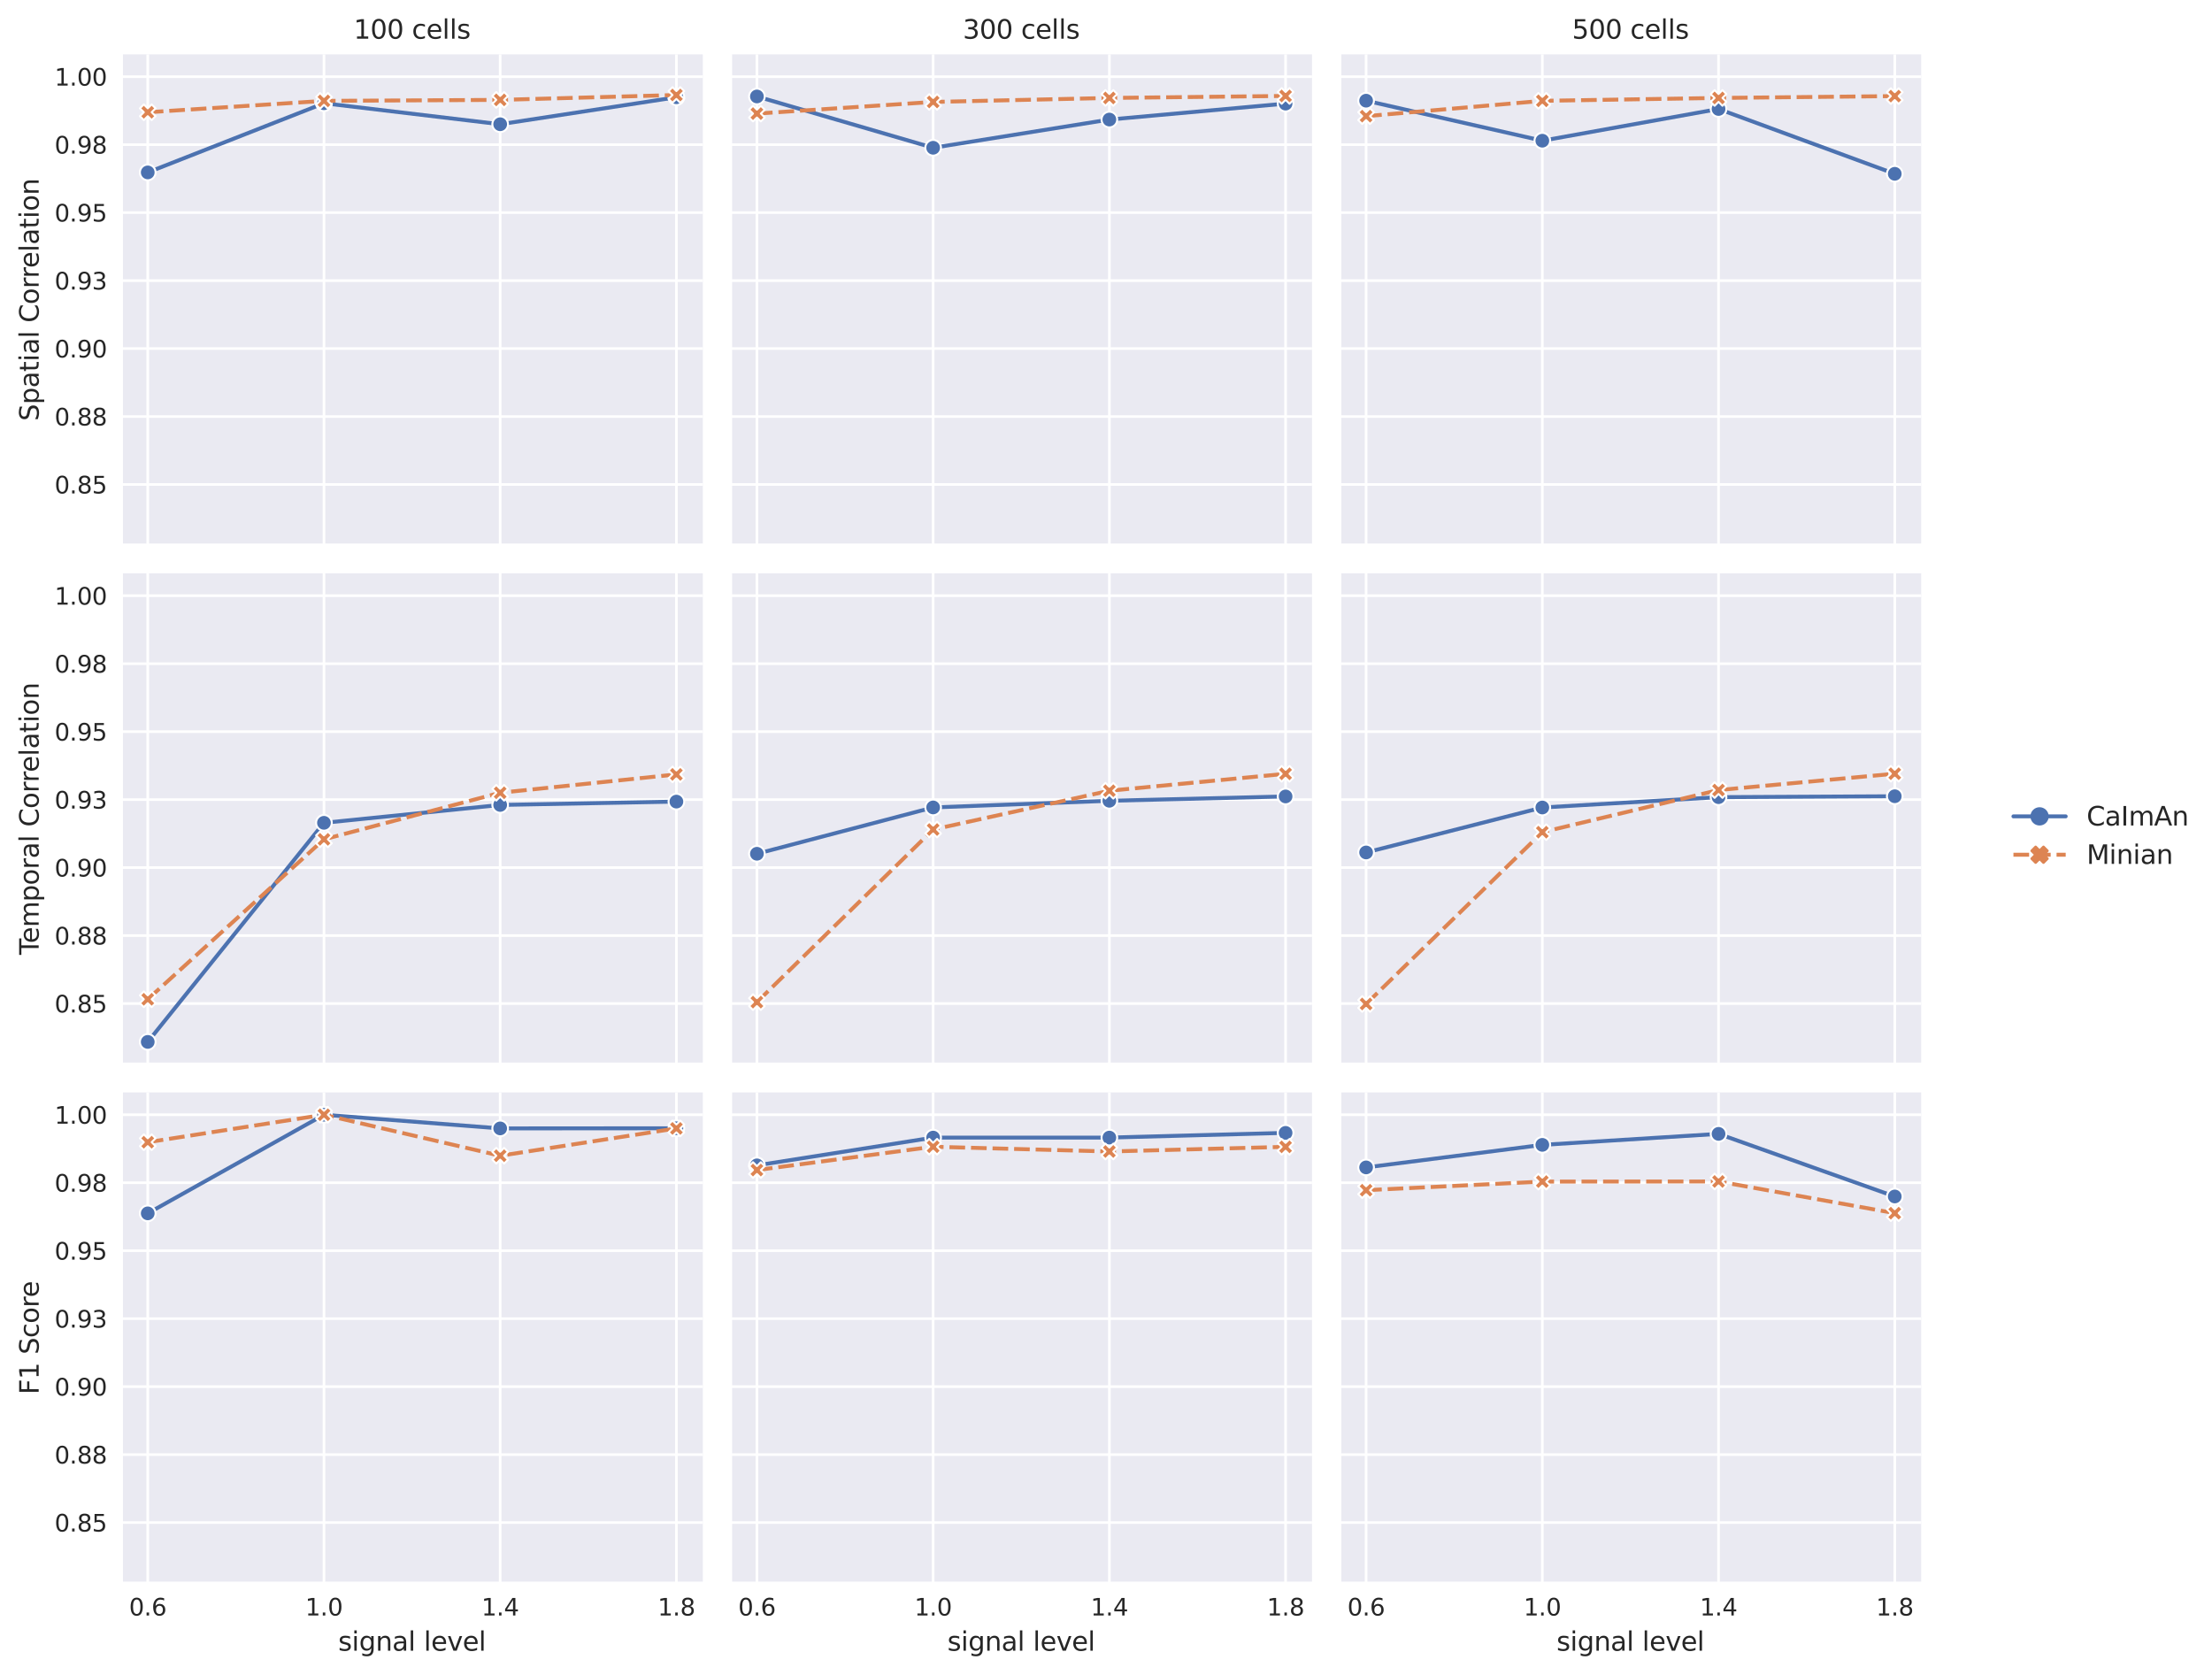 <?xml version="1.0" encoding="utf-8" standalone="no"?>
<!DOCTYPE svg PUBLIC "-//W3C//DTD SVG 1.1//EN"
  "http://www.w3.org/Graphics/SVG/1.1/DTD/svg11.dtd">
<svg height="640.867pt" version="1.1" viewBox="0 0 846.386 640.867" width="846.386pt" xmlns="http://www.w3.org/2000/svg" xmlns:xlink="http://www.w3.org/1999/xlink">
 <defs>
  <style type="text/css">*{stroke-linecap:butt;stroke-linejoin:round;}</style>
 </defs>
 <g id="figure_1">
  <g id="patch_1">
   <path d="M 0 640.867 
L 846.386 640.867 
L 846.386 0 
L 0 0 
z
" style="fill:#ffffff;"/>
  </g>
  <g id="axes_1">
   <g id="patch_2">
    <path d="M 46.417 208.592 
L 268.926 208.592 
L 268.926 20.798 
L 46.417 20.798 
z
" style="fill:#eaeaf2;"/>
   </g>
   <g id="matplotlib.axis_1">
    <g id="xtick_1">
     <g id="line2d_1">
      <path clip-path="url(#p3264fbf14d)" d="M 56.531 208.592 
L 56.531 20.798 
" style="fill:none;stroke:#ffffff;stroke-linecap:round;"/>
     </g>
    </g>
    <g id="xtick_2">
     <g id="line2d_2">
      <path clip-path="url(#p3264fbf14d)" d="M 123.958 208.592 
L 123.958 20.798 
" style="fill:none;stroke:#ffffff;stroke-linecap:round;"/>
     </g>
    </g>
    <g id="xtick_3">
     <g id="line2d_3">
      <path clip-path="url(#p3264fbf14d)" d="M 191.385 208.592 
L 191.385 20.798 
" style="fill:none;stroke:#ffffff;stroke-linecap:round;"/>
     </g>
    </g>
    <g id="xtick_4">
     <g id="line2d_4">
      <path clip-path="url(#p3264fbf14d)" d="M 258.812 208.592 
L 258.812 20.798 
" style="fill:none;stroke:#ffffff;stroke-linecap:round;"/>
     </g>
    </g>
    <g id="xtick_5"/>
    <g id="xtick_6"/>
    <g id="xtick_7"/>
    <g id="xtick_8"/>
    <g id="xtick_9"/>
    <g id="xtick_10"/>
    <g id="xtick_11"/>
    <g id="xtick_12"/>
    <g id="xtick_13"/>
   </g>
   <g id="matplotlib.axis_2">
    <g id="ytick_1">
     <g id="line2d_5">
      <path clip-path="url(#p3264fbf14d)" d="M 46.417 185.374 
L 268.926 185.374 
" style="fill:none;stroke:#ffffff;stroke-linecap:round;"/>
     </g>
     <g id="text_1">
      <!-- 0.85 -->
      <g style="fill:#262626;" transform="translate(20.878 188.793)scale(0.09 -0.09)">
       <defs>
        <path d="M 2034 4250 
Q 1547 4250 1301 3770 
Q 1056 3291 1056 2328 
Q 1056 1369 1301 889 
Q 1547 409 2034 409 
Q 2525 409 2770 889 
Q 3016 1369 3016 2328 
Q 3016 3291 2770 3770 
Q 2525 4250 2034 4250 
z
M 2034 4750 
Q 2819 4750 3233 4129 
Q 3647 3509 3647 2328 
Q 3647 1150 3233 529 
Q 2819 -91 2034 -91 
Q 1250 -91 836 529 
Q 422 1150 422 2328 
Q 422 3509 836 4129 
Q 1250 4750 2034 4750 
z
" id="DejaVuSans-30" transform="scale(0.016)"/>
        <path d="M 684 794 
L 1344 794 
L 1344 0 
L 684 0 
L 684 794 
z
" id="DejaVuSans-2e" transform="scale(0.016)"/>
        <path d="M 2034 2216 
Q 1584 2216 1326 1975 
Q 1069 1734 1069 1313 
Q 1069 891 1326 650 
Q 1584 409 2034 409 
Q 2484 409 2743 651 
Q 3003 894 3003 1313 
Q 3003 1734 2745 1975 
Q 2488 2216 2034 2216 
z
M 1403 2484 
Q 997 2584 770 2862 
Q 544 3141 544 3541 
Q 544 4100 942 4425 
Q 1341 4750 2034 4750 
Q 2731 4750 3128 4425 
Q 3525 4100 3525 3541 
Q 3525 3141 3298 2862 
Q 3072 2584 2669 2484 
Q 3125 2378 3379 2068 
Q 3634 1759 3634 1313 
Q 3634 634 3220 271 
Q 2806 -91 2034 -91 
Q 1263 -91 848 271 
Q 434 634 434 1313 
Q 434 1759 690 2068 
Q 947 2378 1403 2484 
z
M 1172 3481 
Q 1172 3119 1398 2916 
Q 1625 2713 2034 2713 
Q 2441 2713 2670 2916 
Q 2900 3119 2900 3481 
Q 2900 3844 2670 4047 
Q 2441 4250 2034 4250 
Q 1625 4250 1398 4047 
Q 1172 3844 1172 3481 
z
" id="DejaVuSans-38" transform="scale(0.016)"/>
        <path d="M 691 4666 
L 3169 4666 
L 3169 4134 
L 1269 4134 
L 1269 2991 
Q 1406 3038 1543 3061 
Q 1681 3084 1819 3084 
Q 2600 3084 3056 2656 
Q 3513 2228 3513 1497 
Q 3513 744 3044 326 
Q 2575 -91 1722 -91 
Q 1428 -91 1123 -41 
Q 819 9 494 109 
L 494 744 
Q 775 591 1075 516 
Q 1375 441 1709 441 
Q 2250 441 2565 725 
Q 2881 1009 2881 1497 
Q 2881 1984 2565 2268 
Q 2250 2553 1709 2553 
Q 1456 2553 1204 2497 
Q 953 2441 691 2322 
L 691 4666 
z
" id="DejaVuSans-35" transform="scale(0.016)"/>
       </defs>
       <use xlink:href="#DejaVuSans-30"/>
       <use x="63.623" xlink:href="#DejaVuSans-2e"/>
       <use x="95.41" xlink:href="#DejaVuSans-38"/>
       <use x="159.033" xlink:href="#DejaVuSans-35"/>
      </g>
     </g>
    </g>
    <g id="ytick_2">
     <g id="line2d_6">
      <path clip-path="url(#p3264fbf14d)" d="M 46.417 159.367 
L 268.926 159.367 
" style="fill:none;stroke:#ffffff;stroke-linecap:round;"/>
     </g>
     <g id="text_2">
      <!-- 0.88 -->
      <g style="fill:#262626;" transform="translate(20.878 162.786)scale(0.09 -0.09)">
       <use xlink:href="#DejaVuSans-30"/>
       <use x="63.623" xlink:href="#DejaVuSans-2e"/>
       <use x="95.41" xlink:href="#DejaVuSans-38"/>
       <use x="159.033" xlink:href="#DejaVuSans-38"/>
      </g>
     </g>
    </g>
    <g id="ytick_3">
     <g id="line2d_7">
      <path clip-path="url(#p3264fbf14d)" d="M 46.417 133.361 
L 268.926 133.361 
" style="fill:none;stroke:#ffffff;stroke-linecap:round;"/>
     </g>
     <g id="text_3">
      <!-- 0.90 -->
      <g style="fill:#262626;" transform="translate(20.878 136.78)scale(0.09 -0.09)">
       <defs>
        <path d="M 703 97 
L 703 672 
Q 941 559 1184 500 
Q 1428 441 1663 441 
Q 2288 441 2617 861 
Q 2947 1281 2994 2138 
Q 2813 1869 2534 1725 
Q 2256 1581 1919 1581 
Q 1219 1581 811 2004 
Q 403 2428 403 3163 
Q 403 3881 828 4315 
Q 1253 4750 1959 4750 
Q 2769 4750 3195 4129 
Q 3622 3509 3622 2328 
Q 3622 1225 3098 567 
Q 2575 -91 1691 -91 
Q 1453 -91 1209 -44 
Q 966 3 703 97 
z
M 1959 2075 
Q 2384 2075 2632 2365 
Q 2881 2656 2881 3163 
Q 2881 3666 2632 3958 
Q 2384 4250 1959 4250 
Q 1534 4250 1286 3958 
Q 1038 3666 1038 3163 
Q 1038 2656 1286 2365 
Q 1534 2075 1959 2075 
z
" id="DejaVuSans-39" transform="scale(0.016)"/>
       </defs>
       <use xlink:href="#DejaVuSans-30"/>
       <use x="63.623" xlink:href="#DejaVuSans-2e"/>
       <use x="95.41" xlink:href="#DejaVuSans-39"/>
       <use x="159.033" xlink:href="#DejaVuSans-30"/>
      </g>
     </g>
    </g>
    <g id="ytick_4">
     <g id="line2d_8">
      <path clip-path="url(#p3264fbf14d)" d="M 46.417 107.354 
L 268.926 107.354 
" style="fill:none;stroke:#ffffff;stroke-linecap:round;"/>
     </g>
     <g id="text_4">
      <!-- 0.93 -->
      <g style="fill:#262626;" transform="translate(20.878 110.773)scale(0.09 -0.09)">
       <defs>
        <path d="M 2597 2516 
Q 3050 2419 3304 2112 
Q 3559 1806 3559 1356 
Q 3559 666 3084 287 
Q 2609 -91 1734 -91 
Q 1441 -91 1130 -33 
Q 819 25 488 141 
L 488 750 
Q 750 597 1062 519 
Q 1375 441 1716 441 
Q 2309 441 2620 675 
Q 2931 909 2931 1356 
Q 2931 1769 2642 2001 
Q 2353 2234 1838 2234 
L 1294 2234 
L 1294 2753 
L 1863 2753 
Q 2328 2753 2575 2939 
Q 2822 3125 2822 3475 
Q 2822 3834 2567 4026 
Q 2313 4219 1838 4219 
Q 1578 4219 1281 4162 
Q 984 4106 628 3988 
L 628 4550 
Q 988 4650 1302 4700 
Q 1616 4750 1894 4750 
Q 2613 4750 3031 4423 
Q 3450 4097 3450 3541 
Q 3450 3153 3228 2886 
Q 3006 2619 2597 2516 
z
" id="DejaVuSans-33" transform="scale(0.016)"/>
       </defs>
       <use xlink:href="#DejaVuSans-30"/>
       <use x="63.623" xlink:href="#DejaVuSans-2e"/>
       <use x="95.41" xlink:href="#DejaVuSans-39"/>
       <use x="159.033" xlink:href="#DejaVuSans-33"/>
      </g>
     </g>
    </g>
    <g id="ytick_5">
     <g id="line2d_9">
      <path clip-path="url(#p3264fbf14d)" d="M 46.417 81.348 
L 268.926 81.348 
" style="fill:none;stroke:#ffffff;stroke-linecap:round;"/>
     </g>
     <g id="text_5">
      <!-- 0.95 -->
      <g style="fill:#262626;" transform="translate(20.878 84.767)scale(0.09 -0.09)">
       <use xlink:href="#DejaVuSans-30"/>
       <use x="63.623" xlink:href="#DejaVuSans-2e"/>
       <use x="95.41" xlink:href="#DejaVuSans-39"/>
       <use x="159.033" xlink:href="#DejaVuSans-35"/>
      </g>
     </g>
    </g>
    <g id="ytick_6">
     <g id="line2d_10">
      <path clip-path="url(#p3264fbf14d)" d="M 46.417 55.341 
L 268.926 55.341 
" style="fill:none;stroke:#ffffff;stroke-linecap:round;"/>
     </g>
     <g id="text_6">
      <!-- 0.98 -->
      <g style="fill:#262626;" transform="translate(20.878 58.76)scale(0.09 -0.09)">
       <use xlink:href="#DejaVuSans-30"/>
       <use x="63.623" xlink:href="#DejaVuSans-2e"/>
       <use x="95.41" xlink:href="#DejaVuSans-39"/>
       <use x="159.033" xlink:href="#DejaVuSans-38"/>
      </g>
     </g>
    </g>
    <g id="ytick_7">
     <g id="line2d_11">
      <path clip-path="url(#p3264fbf14d)" d="M 46.417 29.334 
L 268.926 29.334 
" style="fill:none;stroke:#ffffff;stroke-linecap:round;"/>
     </g>
     <g id="text_7">
      <!-- 1.00 -->
      <g style="fill:#262626;" transform="translate(20.878 32.754)scale(0.09 -0.09)">
       <defs>
        <path d="M 794 531 
L 1825 531 
L 1825 4091 
L 703 3866 
L 703 4441 
L 1819 4666 
L 2450 4666 
L 2450 531 
L 3481 531 
L 3481 0 
L 794 0 
L 794 531 
z
" id="DejaVuSans-31" transform="scale(0.016)"/>
       </defs>
       <use xlink:href="#DejaVuSans-31"/>
       <use x="63.623" xlink:href="#DejaVuSans-2e"/>
       <use x="95.41" xlink:href="#DejaVuSans-30"/>
       <use x="159.033" xlink:href="#DejaVuSans-30"/>
      </g>
     </g>
    </g>
    <g id="ytick_8"/>
    <g id="ytick_9"/>
    <g id="ytick_10"/>
    <g id="ytick_11"/>
    <g id="ytick_12"/>
    <g id="ytick_13"/>
    <g id="ytick_14"/>
    <g id="ytick_15"/>
    <g id="ytick_16"/>
    <g id="ytick_17"/>
    <g id="ytick_18"/>
    <g id="ytick_19"/>
    <g id="ytick_20"/>
    <g id="ytick_21"/>
    <g id="ytick_22"/>
    <g id="ytick_23"/>
    <g id="ytick_24"/>
    <g id="ytick_25"/>
    <g id="ytick_26"/>
    <g id="ytick_27"/>
    <g id="ytick_28"/>
    <g id="ytick_29"/>
    <g id="ytick_30"/>
    <g id="ytick_31"/>
    <g id="ytick_32"/>
    <g id="ytick_33"/>
    <g id="ytick_34"/>
    <g id="ytick_35"/>
    <g id="ytick_36"/>
    <g id="text_8">
     <!-- Spatial Correlation -->
     <g style="fill:#262626;" transform="translate(14.798 161.068)rotate(-90)scale(0.1 -0.1)">
      <defs>
       <path d="M 3425 4513 
L 3425 3897 
Q 3066 4069 2747 4153 
Q 2428 4238 2131 4238 
Q 1616 4238 1336 4038 
Q 1056 3838 1056 3469 
Q 1056 3159 1242 3001 
Q 1428 2844 1947 2747 
L 2328 2669 
Q 3034 2534 3370 2195 
Q 3706 1856 3706 1288 
Q 3706 609 3251 259 
Q 2797 -91 1919 -91 
Q 1588 -91 1214 -16 
Q 841 59 441 206 
L 441 856 
Q 825 641 1194 531 
Q 1563 422 1919 422 
Q 2459 422 2753 634 
Q 3047 847 3047 1241 
Q 3047 1584 2836 1778 
Q 2625 1972 2144 2069 
L 1759 2144 
Q 1053 2284 737 2584 
Q 422 2884 422 3419 
Q 422 4038 858 4394 
Q 1294 4750 2059 4750 
Q 2388 4750 2728 4690 
Q 3069 4631 3425 4513 
z
" id="DejaVuSans-53" transform="scale(0.016)"/>
       <path d="M 1159 525 
L 1159 -1331 
L 581 -1331 
L 581 3500 
L 1159 3500 
L 1159 2969 
Q 1341 3281 1617 3432 
Q 1894 3584 2278 3584 
Q 2916 3584 3314 3078 
Q 3713 2572 3713 1747 
Q 3713 922 3314 415 
Q 2916 -91 2278 -91 
Q 1894 -91 1617 61 
Q 1341 213 1159 525 
z
M 3116 1747 
Q 3116 2381 2855 2742 
Q 2594 3103 2138 3103 
Q 1681 3103 1420 2742 
Q 1159 2381 1159 1747 
Q 1159 1113 1420 752 
Q 1681 391 2138 391 
Q 2594 391 2855 752 
Q 3116 1113 3116 1747 
z
" id="DejaVuSans-70" transform="scale(0.016)"/>
       <path d="M 2194 1759 
Q 1497 1759 1228 1600 
Q 959 1441 959 1056 
Q 959 750 1161 570 
Q 1363 391 1709 391 
Q 2188 391 2477 730 
Q 2766 1069 2766 1631 
L 2766 1759 
L 2194 1759 
z
M 3341 1997 
L 3341 0 
L 2766 0 
L 2766 531 
Q 2569 213 2275 61 
Q 1981 -91 1556 -91 
Q 1019 -91 701 211 
Q 384 513 384 1019 
Q 384 1609 779 1909 
Q 1175 2209 1959 2209 
L 2766 2209 
L 2766 2266 
Q 2766 2663 2505 2880 
Q 2244 3097 1772 3097 
Q 1472 3097 1187 3025 
Q 903 2953 641 2809 
L 641 3341 
Q 956 3463 1253 3523 
Q 1550 3584 1831 3584 
Q 2591 3584 2966 3190 
Q 3341 2797 3341 1997 
z
" id="DejaVuSans-61" transform="scale(0.016)"/>
       <path d="M 1172 4494 
L 1172 3500 
L 2356 3500 
L 2356 3053 
L 1172 3053 
L 1172 1153 
Q 1172 725 1289 603 
Q 1406 481 1766 481 
L 2356 481 
L 2356 0 
L 1766 0 
Q 1100 0 847 248 
Q 594 497 594 1153 
L 594 3053 
L 172 3053 
L 172 3500 
L 594 3500 
L 594 4494 
L 1172 4494 
z
" id="DejaVuSans-74" transform="scale(0.016)"/>
       <path d="M 603 3500 
L 1178 3500 
L 1178 0 
L 603 0 
L 603 3500 
z
M 603 4863 
L 1178 4863 
L 1178 4134 
L 603 4134 
L 603 4863 
z
" id="DejaVuSans-69" transform="scale(0.016)"/>
       <path d="M 603 4863 
L 1178 4863 
L 1178 0 
L 603 0 
L 603 4863 
z
" id="DejaVuSans-6c" transform="scale(0.016)"/>
       <path id="DejaVuSans-20" transform="scale(0.016)"/>
       <path d="M 4122 4306 
L 4122 3641 
Q 3803 3938 3442 4084 
Q 3081 4231 2675 4231 
Q 1875 4231 1450 3742 
Q 1025 3253 1025 2328 
Q 1025 1406 1450 917 
Q 1875 428 2675 428 
Q 3081 428 3442 575 
Q 3803 722 4122 1019 
L 4122 359 
Q 3791 134 3420 21 
Q 3050 -91 2638 -91 
Q 1578 -91 968 557 
Q 359 1206 359 2328 
Q 359 3453 968 4101 
Q 1578 4750 2638 4750 
Q 3056 4750 3426 4639 
Q 3797 4528 4122 4306 
z
" id="DejaVuSans-43" transform="scale(0.016)"/>
       <path d="M 1959 3097 
Q 1497 3097 1228 2736 
Q 959 2375 959 1747 
Q 959 1119 1226 758 
Q 1494 397 1959 397 
Q 2419 397 2687 759 
Q 2956 1122 2956 1747 
Q 2956 2369 2687 2733 
Q 2419 3097 1959 3097 
z
M 1959 3584 
Q 2709 3584 3137 3096 
Q 3566 2609 3566 1747 
Q 3566 888 3137 398 
Q 2709 -91 1959 -91 
Q 1206 -91 779 398 
Q 353 888 353 1747 
Q 353 2609 779 3096 
Q 1206 3584 1959 3584 
z
" id="DejaVuSans-6f" transform="scale(0.016)"/>
       <path d="M 2631 2963 
Q 2534 3019 2420 3045 
Q 2306 3072 2169 3072 
Q 1681 3072 1420 2755 
Q 1159 2438 1159 1844 
L 1159 0 
L 581 0 
L 581 3500 
L 1159 3500 
L 1159 2956 
Q 1341 3275 1631 3429 
Q 1922 3584 2338 3584 
Q 2397 3584 2469 3576 
Q 2541 3569 2628 3553 
L 2631 2963 
z
" id="DejaVuSans-72" transform="scale(0.016)"/>
       <path d="M 3597 1894 
L 3597 1613 
L 953 1613 
Q 991 1019 1311 708 
Q 1631 397 2203 397 
Q 2534 397 2845 478 
Q 3156 559 3463 722 
L 3463 178 
Q 3153 47 2828 -22 
Q 2503 -91 2169 -91 
Q 1331 -91 842 396 
Q 353 884 353 1716 
Q 353 2575 817 3079 
Q 1281 3584 2069 3584 
Q 2775 3584 3186 3129 
Q 3597 2675 3597 1894 
z
M 3022 2063 
Q 3016 2534 2758 2815 
Q 2500 3097 2075 3097 
Q 1594 3097 1305 2825 
Q 1016 2553 972 2059 
L 3022 2063 
z
" id="DejaVuSans-65" transform="scale(0.016)"/>
       <path d="M 3513 2113 
L 3513 0 
L 2938 0 
L 2938 2094 
Q 2938 2591 2744 2837 
Q 2550 3084 2163 3084 
Q 1697 3084 1428 2787 
Q 1159 2491 1159 1978 
L 1159 0 
L 581 0 
L 581 3500 
L 1159 3500 
L 1159 2956 
Q 1366 3272 1645 3428 
Q 1925 3584 2291 3584 
Q 2894 3584 3203 3211 
Q 3513 2838 3513 2113 
z
" id="DejaVuSans-6e" transform="scale(0.016)"/>
      </defs>
      <use xlink:href="#DejaVuSans-53"/>
      <use x="63.477" xlink:href="#DejaVuSans-70"/>
      <use x="126.953" xlink:href="#DejaVuSans-61"/>
      <use x="188.232" xlink:href="#DejaVuSans-74"/>
      <use x="227.441" xlink:href="#DejaVuSans-69"/>
      <use x="255.225" xlink:href="#DejaVuSans-61"/>
      <use x="316.504" xlink:href="#DejaVuSans-6c"/>
      <use x="344.287" xlink:href="#DejaVuSans-20"/>
      <use x="376.074" xlink:href="#DejaVuSans-43"/>
      <use x="445.898" xlink:href="#DejaVuSans-6f"/>
      <use x="507.08" xlink:href="#DejaVuSans-72"/>
      <use x="546.443" xlink:href="#DejaVuSans-72"/>
      <use x="585.307" xlink:href="#DejaVuSans-65"/>
      <use x="646.83" xlink:href="#DejaVuSans-6c"/>
      <use x="674.613" xlink:href="#DejaVuSans-61"/>
      <use x="735.893" xlink:href="#DejaVuSans-74"/>
      <use x="775.102" xlink:href="#DejaVuSans-69"/>
      <use x="802.885" xlink:href="#DejaVuSans-6f"/>
      <use x="864.066" xlink:href="#DejaVuSans-6e"/>
     </g>
    </g>
   </g>
   <g id="line2d_12">
    <path clip-path="url(#p3264fbf14d)" d="M 56.531 65.968 
L 123.958 39.504 
L 191.385 47.539 
L 258.812 37.213 
" style="fill:none;stroke:#4c72b0;stroke-linecap:round;stroke-width:1.5;"/>
    <defs>
     <path d="M 0 3 
C 0.796 3 1.559 2.684 2.121 2.121 
C 2.684 1.559 3 0.796 3 0 
C 3 -0.796 2.684 -1.559 2.121 -2.121 
C 1.559 -2.684 0.796 -3 0 -3 
C -0.796 -3 -1.559 -2.684 -2.121 -2.121 
C -2.684 -1.559 -3 -0.796 -3 0 
C -3 0.796 -2.684 1.559 -2.121 2.121 
C -1.559 2.684 -0.796 3 0 3 
z
" id="me05f16e2cd" style="stroke:#ffffff;stroke-width:0.75;"/>
    </defs>
    <g clip-path="url(#p3264fbf14d)">
     <use style="fill:#4c72b0;stroke:#ffffff;stroke-width:0.75;" x="56.531" xlink:href="#me05f16e2cd" y="65.968"/>
     <use style="fill:#4c72b0;stroke:#ffffff;stroke-width:0.75;" x="123.958" xlink:href="#me05f16e2cd" y="39.504"/>
     <use style="fill:#4c72b0;stroke:#ffffff;stroke-width:0.75;" x="191.385" xlink:href="#me05f16e2cd" y="47.539"/>
     <use style="fill:#4c72b0;stroke:#ffffff;stroke-width:0.75;" x="258.812" xlink:href="#me05f16e2cd" y="37.213"/>
    </g>
   </g>
   <g id="line2d_13">
    <path clip-path="url(#p3264fbf14d)" d="M 56.531 42.95 
L 123.958 38.598 
L 191.385 38.217 
L 258.812 36.352 
" style="fill:none;stroke:#dd8452;stroke-dasharray:6,2.25;stroke-dashoffset:0;stroke-width:1.5;"/>
    <defs>
     <path d="M -1.5 3 
L 0 1.5 
L 1.5 3 
L 3 1.5 
L 1.5 0 
L 3 -1.5 
L 1.5 -3 
L 0 -1.5 
L -1.5 -3 
L -3 -1.5 
L -1.5 0 
L -3 1.5 
z
" id="m164ddcfdd0" style="stroke:#ffffff;stroke-linejoin:miter;stroke-width:0.75;"/>
    </defs>
    <g clip-path="url(#p3264fbf14d)">
     <use style="fill:#dd8452;stroke:#ffffff;stroke-linejoin:miter;stroke-width:0.75;" x="56.531" xlink:href="#m164ddcfdd0" y="42.95"/>
     <use style="fill:#dd8452;stroke:#ffffff;stroke-linejoin:miter;stroke-width:0.75;" x="123.958" xlink:href="#m164ddcfdd0" y="38.598"/>
     <use style="fill:#dd8452;stroke:#ffffff;stroke-linejoin:miter;stroke-width:0.75;" x="191.385" xlink:href="#m164ddcfdd0" y="38.217"/>
     <use style="fill:#dd8452;stroke:#ffffff;stroke-linejoin:miter;stroke-width:0.75;" x="258.812" xlink:href="#m164ddcfdd0" y="36.352"/>
    </g>
   </g>
   <g id="line2d_14"/>
   <g id="line2d_15"/>
   <g id="patch_3">
    <path d="M 46.417 208.592 
L 46.417 20.798 
" style="fill:none;stroke:#ffffff;stroke-linecap:square;stroke-linejoin:miter;stroke-width:1.25;"/>
   </g>
   <g id="patch_4">
    <path d="M 46.417 208.592 
L 268.926 208.592 
" style="fill:none;stroke:#ffffff;stroke-linecap:square;stroke-linejoin:miter;stroke-width:1.25;"/>
   </g>
   <g id="text_9">
    <!-- 100 cells -->
    <g style="fill:#262626;" transform="translate(135.33 14.798)scale(0.1 -0.1)">
     <defs>
      <path d="M 3122 3366 
L 3122 2828 
Q 2878 2963 2633 3030 
Q 2388 3097 2138 3097 
Q 1578 3097 1268 2742 
Q 959 2388 959 1747 
Q 959 1106 1268 751 
Q 1578 397 2138 397 
Q 2388 397 2633 464 
Q 2878 531 3122 666 
L 3122 134 
Q 2881 22 2623 -34 
Q 2366 -91 2075 -91 
Q 1284 -91 818 406 
Q 353 903 353 1747 
Q 353 2603 823 3093 
Q 1294 3584 2113 3584 
Q 2378 3584 2631 3529 
Q 2884 3475 3122 3366 
z
" id="DejaVuSans-63" transform="scale(0.016)"/>
      <path d="M 2834 3397 
L 2834 2853 
Q 2591 2978 2328 3040 
Q 2066 3103 1784 3103 
Q 1356 3103 1142 2972 
Q 928 2841 928 2578 
Q 928 2378 1081 2264 
Q 1234 2150 1697 2047 
L 1894 2003 
Q 2506 1872 2764 1633 
Q 3022 1394 3022 966 
Q 3022 478 2636 193 
Q 2250 -91 1575 -91 
Q 1294 -91 989 -36 
Q 684 19 347 128 
L 347 722 
Q 666 556 975 473 
Q 1284 391 1588 391 
Q 1994 391 2212 530 
Q 2431 669 2431 922 
Q 2431 1156 2273 1281 
Q 2116 1406 1581 1522 
L 1381 1569 
Q 847 1681 609 1914 
Q 372 2147 372 2553 
Q 372 3047 722 3315 
Q 1072 3584 1716 3584 
Q 2034 3584 2315 3537 
Q 2597 3491 2834 3397 
z
" id="DejaVuSans-73" transform="scale(0.016)"/>
     </defs>
     <use xlink:href="#DejaVuSans-31"/>
     <use x="63.623" xlink:href="#DejaVuSans-30"/>
     <use x="127.246" xlink:href="#DejaVuSans-30"/>
     <use x="190.869" xlink:href="#DejaVuSans-20"/>
     <use x="222.656" xlink:href="#DejaVuSans-63"/>
     <use x="277.637" xlink:href="#DejaVuSans-65"/>
     <use x="339.16" xlink:href="#DejaVuSans-6c"/>
     <use x="366.943" xlink:href="#DejaVuSans-6c"/>
     <use x="394.727" xlink:href="#DejaVuSans-73"/>
    </g>
   </g>
  </g>
  <g id="axes_2">
   <g id="patch_5">
    <path d="M 279.511 208.592 
L 502.02 208.592 
L 502.02 20.798 
L 279.511 20.798 
z
" style="fill:#eaeaf2;"/>
   </g>
   <g id="matplotlib.axis_3">
    <g id="xtick_14">
     <g id="line2d_16">
      <path clip-path="url(#p0a936f7fb4)" d="M 289.625 208.592 
L 289.625 20.798 
" style="fill:none;stroke:#ffffff;stroke-linecap:round;"/>
     </g>
    </g>
    <g id="xtick_15">
     <g id="line2d_17">
      <path clip-path="url(#p0a936f7fb4)" d="M 357.052 208.592 
L 357.052 20.798 
" style="fill:none;stroke:#ffffff;stroke-linecap:round;"/>
     </g>
    </g>
    <g id="xtick_16">
     <g id="line2d_18">
      <path clip-path="url(#p0a936f7fb4)" d="M 424.479 208.592 
L 424.479 20.798 
" style="fill:none;stroke:#ffffff;stroke-linecap:round;"/>
     </g>
    </g>
    <g id="xtick_17">
     <g id="line2d_19">
      <path clip-path="url(#p0a936f7fb4)" d="M 491.906 208.592 
L 491.906 20.798 
" style="fill:none;stroke:#ffffff;stroke-linecap:round;"/>
     </g>
    </g>
    <g id="xtick_18"/>
    <g id="xtick_19"/>
    <g id="xtick_20"/>
    <g id="xtick_21"/>
    <g id="xtick_22"/>
    <g id="xtick_23"/>
    <g id="xtick_24"/>
    <g id="xtick_25"/>
    <g id="xtick_26"/>
   </g>
   <g id="matplotlib.axis_4">
    <g id="ytick_37">
     <g id="line2d_20">
      <path clip-path="url(#p0a936f7fb4)" d="M 279.511 185.374 
L 502.02 185.374 
" style="fill:none;stroke:#ffffff;stroke-linecap:round;"/>
     </g>
    </g>
    <g id="ytick_38">
     <g id="line2d_21">
      <path clip-path="url(#p0a936f7fb4)" d="M 279.511 159.367 
L 502.02 159.367 
" style="fill:none;stroke:#ffffff;stroke-linecap:round;"/>
     </g>
    </g>
    <g id="ytick_39">
     <g id="line2d_22">
      <path clip-path="url(#p0a936f7fb4)" d="M 279.511 133.361 
L 502.02 133.361 
" style="fill:none;stroke:#ffffff;stroke-linecap:round;"/>
     </g>
    </g>
    <g id="ytick_40">
     <g id="line2d_23">
      <path clip-path="url(#p0a936f7fb4)" d="M 279.511 107.354 
L 502.02 107.354 
" style="fill:none;stroke:#ffffff;stroke-linecap:round;"/>
     </g>
    </g>
    <g id="ytick_41">
     <g id="line2d_24">
      <path clip-path="url(#p0a936f7fb4)" d="M 279.511 81.348 
L 502.02 81.348 
" style="fill:none;stroke:#ffffff;stroke-linecap:round;"/>
     </g>
    </g>
    <g id="ytick_42">
     <g id="line2d_25">
      <path clip-path="url(#p0a936f7fb4)" d="M 279.511 55.341 
L 502.02 55.341 
" style="fill:none;stroke:#ffffff;stroke-linecap:round;"/>
     </g>
    </g>
    <g id="ytick_43">
     <g id="line2d_26">
      <path clip-path="url(#p0a936f7fb4)" d="M 279.511 29.334 
L 502.02 29.334 
" style="fill:none;stroke:#ffffff;stroke-linecap:round;"/>
     </g>
    </g>
    <g id="ytick_44"/>
    <g id="ytick_45"/>
    <g id="ytick_46"/>
    <g id="ytick_47"/>
    <g id="ytick_48"/>
    <g id="ytick_49"/>
    <g id="ytick_50"/>
    <g id="ytick_51"/>
    <g id="ytick_52"/>
    <g id="ytick_53"/>
    <g id="ytick_54"/>
    <g id="ytick_55"/>
    <g id="ytick_56"/>
    <g id="ytick_57"/>
    <g id="ytick_58"/>
    <g id="ytick_59"/>
    <g id="ytick_60"/>
    <g id="ytick_61"/>
    <g id="ytick_62"/>
    <g id="ytick_63"/>
    <g id="ytick_64"/>
    <g id="ytick_65"/>
    <g id="ytick_66"/>
    <g id="ytick_67"/>
    <g id="ytick_68"/>
    <g id="ytick_69"/>
    <g id="ytick_70"/>
    <g id="ytick_71"/>
    <g id="ytick_72"/>
   </g>
   <g id="line2d_27">
    <path clip-path="url(#p0a936f7fb4)" d="M 289.625 36.908 
L 357.052 56.54 
L 424.479 45.741 
L 491.906 39.643 
" style="fill:none;stroke:#4c72b0;stroke-linecap:round;stroke-width:1.5;"/>
    <g clip-path="url(#p0a936f7fb4)">
     <use style="fill:#4c72b0;stroke:#ffffff;stroke-width:0.75;" x="289.625" xlink:href="#me05f16e2cd" y="36.908"/>
     <use style="fill:#4c72b0;stroke:#ffffff;stroke-width:0.75;" x="357.052" xlink:href="#me05f16e2cd" y="56.54"/>
     <use style="fill:#4c72b0;stroke:#ffffff;stroke-width:0.75;" x="424.479" xlink:href="#me05f16e2cd" y="45.741"/>
     <use style="fill:#4c72b0;stroke:#ffffff;stroke-width:0.75;" x="491.906" xlink:href="#me05f16e2cd" y="39.643"/>
    </g>
   </g>
   <g id="line2d_28">
    <path clip-path="url(#p0a936f7fb4)" d="M 289.625 43.461 
L 357.052 39.004 
L 424.479 37.478 
L 491.906 36.705 
" style="fill:none;stroke:#dd8452;stroke-dasharray:6,2.25;stroke-dashoffset:0;stroke-width:1.5;"/>
    <g clip-path="url(#p0a936f7fb4)">
     <use style="fill:#dd8452;stroke:#ffffff;stroke-linejoin:miter;stroke-width:0.75;" x="289.625" xlink:href="#m164ddcfdd0" y="43.461"/>
     <use style="fill:#dd8452;stroke:#ffffff;stroke-linejoin:miter;stroke-width:0.75;" x="357.052" xlink:href="#m164ddcfdd0" y="39.004"/>
     <use style="fill:#dd8452;stroke:#ffffff;stroke-linejoin:miter;stroke-width:0.75;" x="424.479" xlink:href="#m164ddcfdd0" y="37.478"/>
     <use style="fill:#dd8452;stroke:#ffffff;stroke-linejoin:miter;stroke-width:0.75;" x="491.906" xlink:href="#m164ddcfdd0" y="36.705"/>
    </g>
   </g>
   <g id="line2d_29"/>
   <g id="line2d_30"/>
   <g id="patch_6">
    <path d="M 279.511 208.592 
L 279.511 20.798 
" style="fill:none;stroke:#ffffff;stroke-linecap:square;stroke-linejoin:miter;stroke-width:1.25;"/>
   </g>
   <g id="patch_7">
    <path d="M 279.511 208.592 
L 502.02 208.592 
" style="fill:none;stroke:#ffffff;stroke-linecap:square;stroke-linejoin:miter;stroke-width:1.25;"/>
   </g>
   <g id="text_10">
    <!-- 300 cells -->
    <g style="fill:#262626;" transform="translate(368.424 14.798)scale(0.1 -0.1)">
     <use xlink:href="#DejaVuSans-33"/>
     <use x="63.623" xlink:href="#DejaVuSans-30"/>
     <use x="127.246" xlink:href="#DejaVuSans-30"/>
     <use x="190.869" xlink:href="#DejaVuSans-20"/>
     <use x="222.656" xlink:href="#DejaVuSans-63"/>
     <use x="277.637" xlink:href="#DejaVuSans-65"/>
     <use x="339.16" xlink:href="#DejaVuSans-6c"/>
     <use x="366.943" xlink:href="#DejaVuSans-6c"/>
     <use x="394.727" xlink:href="#DejaVuSans-73"/>
    </g>
   </g>
  </g>
  <g id="axes_3">
   <g id="patch_8">
    <path d="M 512.605 208.592 
L 735.114 208.592 
L 735.114 20.798 
L 512.605 20.798 
z
" style="fill:#eaeaf2;"/>
   </g>
   <g id="matplotlib.axis_5">
    <g id="xtick_27">
     <g id="line2d_31">
      <path clip-path="url(#p93fcd176fa)" d="M 522.719 208.592 
L 522.719 20.798 
" style="fill:none;stroke:#ffffff;stroke-linecap:round;"/>
     </g>
    </g>
    <g id="xtick_28">
     <g id="line2d_32">
      <path clip-path="url(#p93fcd176fa)" d="M 590.146 208.592 
L 590.146 20.798 
" style="fill:none;stroke:#ffffff;stroke-linecap:round;"/>
     </g>
    </g>
    <g id="xtick_29">
     <g id="line2d_33">
      <path clip-path="url(#p93fcd176fa)" d="M 657.573 208.592 
L 657.573 20.798 
" style="fill:none;stroke:#ffffff;stroke-linecap:round;"/>
     </g>
    </g>
    <g id="xtick_30">
     <g id="line2d_34">
      <path clip-path="url(#p93fcd176fa)" d="M 724.999 208.592 
L 724.999 20.798 
" style="fill:none;stroke:#ffffff;stroke-linecap:round;"/>
     </g>
    </g>
    <g id="xtick_31"/>
    <g id="xtick_32"/>
    <g id="xtick_33"/>
    <g id="xtick_34"/>
    <g id="xtick_35"/>
    <g id="xtick_36"/>
    <g id="xtick_37"/>
    <g id="xtick_38"/>
    <g id="xtick_39"/>
   </g>
   <g id="matplotlib.axis_6">
    <g id="ytick_73">
     <g id="line2d_35">
      <path clip-path="url(#p93fcd176fa)" d="M 512.605 185.374 
L 735.114 185.374 
" style="fill:none;stroke:#ffffff;stroke-linecap:round;"/>
     </g>
    </g>
    <g id="ytick_74">
     <g id="line2d_36">
      <path clip-path="url(#p93fcd176fa)" d="M 512.605 159.367 
L 735.114 159.367 
" style="fill:none;stroke:#ffffff;stroke-linecap:round;"/>
     </g>
    </g>
    <g id="ytick_75">
     <g id="line2d_37">
      <path clip-path="url(#p93fcd176fa)" d="M 512.605 133.361 
L 735.114 133.361 
" style="fill:none;stroke:#ffffff;stroke-linecap:round;"/>
     </g>
    </g>
    <g id="ytick_76">
     <g id="line2d_38">
      <path clip-path="url(#p93fcd176fa)" d="M 512.605 107.354 
L 735.114 107.354 
" style="fill:none;stroke:#ffffff;stroke-linecap:round;"/>
     </g>
    </g>
    <g id="ytick_77">
     <g id="line2d_39">
      <path clip-path="url(#p93fcd176fa)" d="M 512.605 81.348 
L 735.114 81.348 
" style="fill:none;stroke:#ffffff;stroke-linecap:round;"/>
     </g>
    </g>
    <g id="ytick_78">
     <g id="line2d_40">
      <path clip-path="url(#p93fcd176fa)" d="M 512.605 55.341 
L 735.114 55.341 
" style="fill:none;stroke:#ffffff;stroke-linecap:round;"/>
     </g>
    </g>
    <g id="ytick_79">
     <g id="line2d_41">
      <path clip-path="url(#p93fcd176fa)" d="M 512.605 29.334 
L 735.114 29.334 
" style="fill:none;stroke:#ffffff;stroke-linecap:round;"/>
     </g>
    </g>
    <g id="ytick_80"/>
    <g id="ytick_81"/>
    <g id="ytick_82"/>
    <g id="ytick_83"/>
    <g id="ytick_84"/>
    <g id="ytick_85"/>
    <g id="ytick_86"/>
    <g id="ytick_87"/>
    <g id="ytick_88"/>
    <g id="ytick_89"/>
    <g id="ytick_90"/>
    <g id="ytick_91"/>
    <g id="ytick_92"/>
    <g id="ytick_93"/>
    <g id="ytick_94"/>
    <g id="ytick_95"/>
    <g id="ytick_96"/>
    <g id="ytick_97"/>
    <g id="ytick_98"/>
    <g id="ytick_99"/>
    <g id="ytick_100"/>
    <g id="ytick_101"/>
    <g id="ytick_102"/>
    <g id="ytick_103"/>
    <g id="ytick_104"/>
    <g id="ytick_105"/>
    <g id="ytick_106"/>
    <g id="ytick_107"/>
    <g id="ytick_108"/>
   </g>
   <g id="line2d_42">
    <path clip-path="url(#p93fcd176fa)" d="M 522.719 38.525 
L 590.146 53.837 
L 657.573 41.699 
L 724.999 66.501 
" style="fill:none;stroke:#4c72b0;stroke-linecap:round;stroke-width:1.5;"/>
    <g clip-path="url(#p93fcd176fa)">
     <use style="fill:#4c72b0;stroke:#ffffff;stroke-width:0.75;" x="522.719" xlink:href="#me05f16e2cd" y="38.525"/>
     <use style="fill:#4c72b0;stroke:#ffffff;stroke-width:0.75;" x="590.146" xlink:href="#me05f16e2cd" y="53.837"/>
     <use style="fill:#4c72b0;stroke:#ffffff;stroke-width:0.75;" x="657.573" xlink:href="#me05f16e2cd" y="41.699"/>
     <use style="fill:#4c72b0;stroke:#ffffff;stroke-width:0.75;" x="724.999" xlink:href="#me05f16e2cd" y="66.501"/>
    </g>
   </g>
   <g id="line2d_43">
    <path clip-path="url(#p93fcd176fa)" d="M 522.719 44.44 
L 590.146 38.578 
L 657.573 37.477 
L 724.999 36.772 
" style="fill:none;stroke:#dd8452;stroke-dasharray:6,2.25;stroke-dashoffset:0;stroke-width:1.5;"/>
    <g clip-path="url(#p93fcd176fa)">
     <use style="fill:#dd8452;stroke:#ffffff;stroke-linejoin:miter;stroke-width:0.75;" x="522.719" xlink:href="#m164ddcfdd0" y="44.44"/>
     <use style="fill:#dd8452;stroke:#ffffff;stroke-linejoin:miter;stroke-width:0.75;" x="590.146" xlink:href="#m164ddcfdd0" y="38.578"/>
     <use style="fill:#dd8452;stroke:#ffffff;stroke-linejoin:miter;stroke-width:0.75;" x="657.573" xlink:href="#m164ddcfdd0" y="37.477"/>
     <use style="fill:#dd8452;stroke:#ffffff;stroke-linejoin:miter;stroke-width:0.75;" x="724.999" xlink:href="#m164ddcfdd0" y="36.772"/>
    </g>
   </g>
   <g id="line2d_44"/>
   <g id="line2d_45"/>
   <g id="patch_9">
    <path d="M 512.605 208.592 
L 512.605 20.798 
" style="fill:none;stroke:#ffffff;stroke-linecap:square;stroke-linejoin:miter;stroke-width:1.25;"/>
   </g>
   <g id="patch_10">
    <path d="M 512.605 208.592 
L 735.114 208.592 
" style="fill:none;stroke:#ffffff;stroke-linecap:square;stroke-linejoin:miter;stroke-width:1.25;"/>
   </g>
   <g id="text_11">
    <!-- 500 cells -->
    <g style="fill:#262626;" transform="translate(601.518 14.798)scale(0.1 -0.1)">
     <use xlink:href="#DejaVuSans-35"/>
     <use x="63.623" xlink:href="#DejaVuSans-30"/>
     <use x="127.246" xlink:href="#DejaVuSans-30"/>
     <use x="190.869" xlink:href="#DejaVuSans-20"/>
     <use x="222.656" xlink:href="#DejaVuSans-63"/>
     <use x="277.637" xlink:href="#DejaVuSans-65"/>
     <use x="339.16" xlink:href="#DejaVuSans-6c"/>
     <use x="366.943" xlink:href="#DejaVuSans-6c"/>
     <use x="394.727" xlink:href="#DejaVuSans-73"/>
    </g>
   </g>
  </g>
  <g id="axes_4">
   <g id="patch_11">
    <path d="M 46.417 407.185 
L 268.926 407.185 
L 268.926 219.392 
L 46.417 219.392 
z
" style="fill:#eaeaf2;"/>
   </g>
   <g id="matplotlib.axis_7">
    <g id="xtick_40">
     <g id="line2d_46">
      <path clip-path="url(#pdba25330d4)" d="M 56.531 407.185 
L 56.531 219.392 
" style="fill:none;stroke:#ffffff;stroke-linecap:round;"/>
     </g>
    </g>
    <g id="xtick_41">
     <g id="line2d_47">
      <path clip-path="url(#pdba25330d4)" d="M 123.958 407.185 
L 123.958 219.392 
" style="fill:none;stroke:#ffffff;stroke-linecap:round;"/>
     </g>
    </g>
    <g id="xtick_42">
     <g id="line2d_48">
      <path clip-path="url(#pdba25330d4)" d="M 191.385 407.185 
L 191.385 219.392 
" style="fill:none;stroke:#ffffff;stroke-linecap:round;"/>
     </g>
    </g>
    <g id="xtick_43">
     <g id="line2d_49">
      <path clip-path="url(#pdba25330d4)" d="M 258.812 407.185 
L 258.812 219.392 
" style="fill:none;stroke:#ffffff;stroke-linecap:round;"/>
     </g>
    </g>
    <g id="xtick_44"/>
    <g id="xtick_45"/>
    <g id="xtick_46"/>
    <g id="xtick_47"/>
    <g id="xtick_48"/>
    <g id="xtick_49"/>
    <g id="xtick_50"/>
    <g id="xtick_51"/>
    <g id="xtick_52"/>
   </g>
   <g id="matplotlib.axis_8">
    <g id="ytick_109">
     <g id="line2d_50">
      <path clip-path="url(#pdba25330d4)" d="M 46.417 383.967 
L 268.926 383.967 
" style="fill:none;stroke:#ffffff;stroke-linecap:round;"/>
     </g>
     <g id="text_12">
      <!-- 0.85 -->
      <g style="fill:#262626;" transform="translate(20.878 387.386)scale(0.09 -0.09)">
       <use xlink:href="#DejaVuSans-30"/>
       <use x="63.623" xlink:href="#DejaVuSans-2e"/>
       <use x="95.41" xlink:href="#DejaVuSans-38"/>
       <use x="159.033" xlink:href="#DejaVuSans-35"/>
      </g>
     </g>
    </g>
    <g id="ytick_110">
     <g id="line2d_51">
      <path clip-path="url(#pdba25330d4)" d="M 46.417 357.96 
L 268.926 357.96 
" style="fill:none;stroke:#ffffff;stroke-linecap:round;"/>
     </g>
     <g id="text_13">
      <!-- 0.88 -->
      <g style="fill:#262626;" transform="translate(20.878 361.38)scale(0.09 -0.09)">
       <use xlink:href="#DejaVuSans-30"/>
       <use x="63.623" xlink:href="#DejaVuSans-2e"/>
       <use x="95.41" xlink:href="#DejaVuSans-38"/>
       <use x="159.033" xlink:href="#DejaVuSans-38"/>
      </g>
     </g>
    </g>
    <g id="ytick_111">
     <g id="line2d_52">
      <path clip-path="url(#pdba25330d4)" d="M 46.417 331.954 
L 268.926 331.954 
" style="fill:none;stroke:#ffffff;stroke-linecap:round;"/>
     </g>
     <g id="text_14">
      <!-- 0.90 -->
      <g style="fill:#262626;" transform="translate(20.878 335.373)scale(0.09 -0.09)">
       <use xlink:href="#DejaVuSans-30"/>
       <use x="63.623" xlink:href="#DejaVuSans-2e"/>
       <use x="95.41" xlink:href="#DejaVuSans-39"/>
       <use x="159.033" xlink:href="#DejaVuSans-30"/>
      </g>
     </g>
    </g>
    <g id="ytick_112">
     <g id="line2d_53">
      <path clip-path="url(#pdba25330d4)" d="M 46.417 305.947 
L 268.926 305.947 
" style="fill:none;stroke:#ffffff;stroke-linecap:round;"/>
     </g>
     <g id="text_15">
      <!-- 0.93 -->
      <g style="fill:#262626;" transform="translate(20.878 309.367)scale(0.09 -0.09)">
       <use xlink:href="#DejaVuSans-30"/>
       <use x="63.623" xlink:href="#DejaVuSans-2e"/>
       <use x="95.41" xlink:href="#DejaVuSans-39"/>
       <use x="159.033" xlink:href="#DejaVuSans-33"/>
      </g>
     </g>
    </g>
    <g id="ytick_113">
     <g id="line2d_54">
      <path clip-path="url(#pdba25330d4)" d="M 46.417 279.941 
L 268.926 279.941 
" style="fill:none;stroke:#ffffff;stroke-linecap:round;"/>
     </g>
     <g id="text_16">
      <!-- 0.95 -->
      <g style="fill:#262626;" transform="translate(20.878 283.36)scale(0.09 -0.09)">
       <use xlink:href="#DejaVuSans-30"/>
       <use x="63.623" xlink:href="#DejaVuSans-2e"/>
       <use x="95.41" xlink:href="#DejaVuSans-39"/>
       <use x="159.033" xlink:href="#DejaVuSans-35"/>
      </g>
     </g>
    </g>
    <g id="ytick_114">
     <g id="line2d_55">
      <path clip-path="url(#pdba25330d4)" d="M 46.417 253.934 
L 268.926 253.934 
" style="fill:none;stroke:#ffffff;stroke-linecap:round;"/>
     </g>
     <g id="text_17">
      <!-- 0.98 -->
      <g style="fill:#262626;" transform="translate(20.878 257.354)scale(0.09 -0.09)">
       <use xlink:href="#DejaVuSans-30"/>
       <use x="63.623" xlink:href="#DejaVuSans-2e"/>
       <use x="95.41" xlink:href="#DejaVuSans-39"/>
       <use x="159.033" xlink:href="#DejaVuSans-38"/>
      </g>
     </g>
    </g>
    <g id="ytick_115">
     <g id="line2d_56">
      <path clip-path="url(#pdba25330d4)" d="M 46.417 227.928 
L 268.926 227.928 
" style="fill:none;stroke:#ffffff;stroke-linecap:round;"/>
     </g>
     <g id="text_18">
      <!-- 1.00 -->
      <g style="fill:#262626;" transform="translate(20.878 231.347)scale(0.09 -0.09)">
       <use xlink:href="#DejaVuSans-31"/>
       <use x="63.623" xlink:href="#DejaVuSans-2e"/>
       <use x="95.41" xlink:href="#DejaVuSans-30"/>
       <use x="159.033" xlink:href="#DejaVuSans-30"/>
      </g>
     </g>
    </g>
    <g id="ytick_116"/>
    <g id="ytick_117"/>
    <g id="ytick_118"/>
    <g id="ytick_119"/>
    <g id="ytick_120"/>
    <g id="ytick_121"/>
    <g id="ytick_122"/>
    <g id="ytick_123"/>
    <g id="ytick_124"/>
    <g id="ytick_125"/>
    <g id="ytick_126"/>
    <g id="ytick_127"/>
    <g id="ytick_128"/>
    <g id="ytick_129"/>
    <g id="ytick_130"/>
    <g id="ytick_131"/>
    <g id="ytick_132"/>
    <g id="ytick_133"/>
    <g id="ytick_134"/>
    <g id="ytick_135"/>
    <g id="ytick_136"/>
    <g id="ytick_137"/>
    <g id="ytick_138"/>
    <g id="ytick_139"/>
    <g id="ytick_140"/>
    <g id="ytick_141"/>
    <g id="ytick_142"/>
    <g id="ytick_143"/>
    <g id="ytick_144"/>
    <g id="text_19">
     <!-- Temporal Correlation -->
     <g style="fill:#262626;" transform="translate(14.798 365.339)rotate(-90)scale(0.1 -0.1)">
      <defs>
       <path d="M -19 4666 
L 3928 4666 
L 3928 4134 
L 2272 4134 
L 2272 0 
L 1638 0 
L 1638 4134 
L -19 4134 
L -19 4666 
z
" id="DejaVuSans-54" transform="scale(0.016)"/>
       <path d="M 3328 2828 
Q 3544 3216 3844 3400 
Q 4144 3584 4550 3584 
Q 5097 3584 5394 3201 
Q 5691 2819 5691 2113 
L 5691 0 
L 5113 0 
L 5113 2094 
Q 5113 2597 4934 2840 
Q 4756 3084 4391 3084 
Q 3944 3084 3684 2787 
Q 3425 2491 3425 1978 
L 3425 0 
L 2847 0 
L 2847 2094 
Q 2847 2600 2669 2842 
Q 2491 3084 2119 3084 
Q 1678 3084 1418 2786 
Q 1159 2488 1159 1978 
L 1159 0 
L 581 0 
L 581 3500 
L 1159 3500 
L 1159 2956 
Q 1356 3278 1631 3431 
Q 1906 3584 2284 3584 
Q 2666 3584 2933 3390 
Q 3200 3197 3328 2828 
z
" id="DejaVuSans-6d" transform="scale(0.016)"/>
      </defs>
      <use xlink:href="#DejaVuSans-54"/>
      <use x="44.084" xlink:href="#DejaVuSans-65"/>
      <use x="105.607" xlink:href="#DejaVuSans-6d"/>
      <use x="203.02" xlink:href="#DejaVuSans-70"/>
      <use x="266.496" xlink:href="#DejaVuSans-6f"/>
      <use x="327.678" xlink:href="#DejaVuSans-72"/>
      <use x="368.791" xlink:href="#DejaVuSans-61"/>
      <use x="430.07" xlink:href="#DejaVuSans-6c"/>
      <use x="457.854" xlink:href="#DejaVuSans-20"/>
      <use x="489.641" xlink:href="#DejaVuSans-43"/>
      <use x="559.465" xlink:href="#DejaVuSans-6f"/>
      <use x="620.646" xlink:href="#DejaVuSans-72"/>
      <use x="660.01" xlink:href="#DejaVuSans-72"/>
      <use x="698.873" xlink:href="#DejaVuSans-65"/>
      <use x="760.396" xlink:href="#DejaVuSans-6c"/>
      <use x="788.18" xlink:href="#DejaVuSans-61"/>
      <use x="849.459" xlink:href="#DejaVuSans-74"/>
      <use x="888.668" xlink:href="#DejaVuSans-69"/>
      <use x="916.451" xlink:href="#DejaVuSans-6f"/>
      <use x="977.633" xlink:href="#DejaVuSans-6e"/>
     </g>
    </g>
   </g>
   <g id="line2d_57">
    <path clip-path="url(#pdba25330d4)" d="M 56.531 398.649 
L 123.958 314.823 
L 191.385 307.987 
L 258.812 306.707 
" style="fill:none;stroke:#4c72b0;stroke-linecap:round;stroke-width:1.5;"/>
    <g clip-path="url(#pdba25330d4)">
     <use style="fill:#4c72b0;stroke:#ffffff;stroke-width:0.75;" x="56.531" xlink:href="#me05f16e2cd" y="398.649"/>
     <use style="fill:#4c72b0;stroke:#ffffff;stroke-width:0.75;" x="123.958" xlink:href="#me05f16e2cd" y="314.823"/>
     <use style="fill:#4c72b0;stroke:#ffffff;stroke-width:0.75;" x="191.385" xlink:href="#me05f16e2cd" y="307.987"/>
     <use style="fill:#4c72b0;stroke:#ffffff;stroke-width:0.75;" x="258.812" xlink:href="#me05f16e2cd" y="306.707"/>
    </g>
   </g>
   <g id="line2d_58">
    <path clip-path="url(#pdba25330d4)" d="M 56.531 382.334 
L 123.958 321.142 
L 191.385 303.324 
L 258.812 296.297 
" style="fill:none;stroke:#dd8452;stroke-dasharray:6,2.25;stroke-dashoffset:0;stroke-width:1.5;"/>
    <g clip-path="url(#pdba25330d4)">
     <use style="fill:#dd8452;stroke:#ffffff;stroke-linejoin:miter;stroke-width:0.75;" x="56.531" xlink:href="#m164ddcfdd0" y="382.334"/>
     <use style="fill:#dd8452;stroke:#ffffff;stroke-linejoin:miter;stroke-width:0.75;" x="123.958" xlink:href="#m164ddcfdd0" y="321.142"/>
     <use style="fill:#dd8452;stroke:#ffffff;stroke-linejoin:miter;stroke-width:0.75;" x="191.385" xlink:href="#m164ddcfdd0" y="303.324"/>
     <use style="fill:#dd8452;stroke:#ffffff;stroke-linejoin:miter;stroke-width:0.75;" x="258.812" xlink:href="#m164ddcfdd0" y="296.297"/>
    </g>
   </g>
   <g id="line2d_59"/>
   <g id="line2d_60"/>
   <g id="patch_12">
    <path d="M 46.417 407.185 
L 46.417 219.392 
" style="fill:none;stroke:#ffffff;stroke-linecap:square;stroke-linejoin:miter;stroke-width:1.25;"/>
   </g>
   <g id="patch_13">
    <path d="M 46.417 407.185 
L 268.926 407.185 
" style="fill:none;stroke:#ffffff;stroke-linecap:square;stroke-linejoin:miter;stroke-width:1.25;"/>
   </g>
  </g>
  <g id="axes_5">
   <g id="patch_14">
    <path d="M 279.511 407.185 
L 502.02 407.185 
L 502.02 219.392 
L 279.511 219.392 
z
" style="fill:#eaeaf2;"/>
   </g>
   <g id="matplotlib.axis_9">
    <g id="xtick_53">
     <g id="line2d_61">
      <path clip-path="url(#p6fd82e04e8)" d="M 289.625 407.185 
L 289.625 219.392 
" style="fill:none;stroke:#ffffff;stroke-linecap:round;"/>
     </g>
    </g>
    <g id="xtick_54">
     <g id="line2d_62">
      <path clip-path="url(#p6fd82e04e8)" d="M 357.052 407.185 
L 357.052 219.392 
" style="fill:none;stroke:#ffffff;stroke-linecap:round;"/>
     </g>
    </g>
    <g id="xtick_55">
     <g id="line2d_63">
      <path clip-path="url(#p6fd82e04e8)" d="M 424.479 407.185 
L 424.479 219.392 
" style="fill:none;stroke:#ffffff;stroke-linecap:round;"/>
     </g>
    </g>
    <g id="xtick_56">
     <g id="line2d_64">
      <path clip-path="url(#p6fd82e04e8)" d="M 491.906 407.185 
L 491.906 219.392 
" style="fill:none;stroke:#ffffff;stroke-linecap:round;"/>
     </g>
    </g>
    <g id="xtick_57"/>
    <g id="xtick_58"/>
    <g id="xtick_59"/>
    <g id="xtick_60"/>
    <g id="xtick_61"/>
    <g id="xtick_62"/>
    <g id="xtick_63"/>
    <g id="xtick_64"/>
    <g id="xtick_65"/>
   </g>
   <g id="matplotlib.axis_10">
    <g id="ytick_145">
     <g id="line2d_65">
      <path clip-path="url(#p6fd82e04e8)" d="M 279.511 383.967 
L 502.02 383.967 
" style="fill:none;stroke:#ffffff;stroke-linecap:round;"/>
     </g>
    </g>
    <g id="ytick_146">
     <g id="line2d_66">
      <path clip-path="url(#p6fd82e04e8)" d="M 279.511 357.96 
L 502.02 357.96 
" style="fill:none;stroke:#ffffff;stroke-linecap:round;"/>
     </g>
    </g>
    <g id="ytick_147">
     <g id="line2d_67">
      <path clip-path="url(#p6fd82e04e8)" d="M 279.511 331.954 
L 502.02 331.954 
" style="fill:none;stroke:#ffffff;stroke-linecap:round;"/>
     </g>
    </g>
    <g id="ytick_148">
     <g id="line2d_68">
      <path clip-path="url(#p6fd82e04e8)" d="M 279.511 305.947 
L 502.02 305.947 
" style="fill:none;stroke:#ffffff;stroke-linecap:round;"/>
     </g>
    </g>
    <g id="ytick_149">
     <g id="line2d_69">
      <path clip-path="url(#p6fd82e04e8)" d="M 279.511 279.941 
L 502.02 279.941 
" style="fill:none;stroke:#ffffff;stroke-linecap:round;"/>
     </g>
    </g>
    <g id="ytick_150">
     <g id="line2d_70">
      <path clip-path="url(#p6fd82e04e8)" d="M 279.511 253.934 
L 502.02 253.934 
" style="fill:none;stroke:#ffffff;stroke-linecap:round;"/>
     </g>
    </g>
    <g id="ytick_151">
     <g id="line2d_71">
      <path clip-path="url(#p6fd82e04e8)" d="M 279.511 227.928 
L 502.02 227.928 
" style="fill:none;stroke:#ffffff;stroke-linecap:round;"/>
     </g>
    </g>
    <g id="ytick_152"/>
    <g id="ytick_153"/>
    <g id="ytick_154"/>
    <g id="ytick_155"/>
    <g id="ytick_156"/>
    <g id="ytick_157"/>
    <g id="ytick_158"/>
    <g id="ytick_159"/>
    <g id="ytick_160"/>
    <g id="ytick_161"/>
    <g id="ytick_162"/>
    <g id="ytick_163"/>
    <g id="ytick_164"/>
    <g id="ytick_165"/>
    <g id="ytick_166"/>
    <g id="ytick_167"/>
    <g id="ytick_168"/>
    <g id="ytick_169"/>
    <g id="ytick_170"/>
    <g id="ytick_171"/>
    <g id="ytick_172"/>
    <g id="ytick_173"/>
    <g id="ytick_174"/>
    <g id="ytick_175"/>
    <g id="ytick_176"/>
    <g id="ytick_177"/>
    <g id="ytick_178"/>
    <g id="ytick_179"/>
    <g id="ytick_180"/>
   </g>
   <g id="line2d_72">
    <path clip-path="url(#p6fd82e04e8)" d="M 289.625 326.665 
L 357.052 308.936 
L 424.479 306.389 
L 491.906 304.734 
" style="fill:none;stroke:#4c72b0;stroke-linecap:round;stroke-width:1.5;"/>
    <g clip-path="url(#p6fd82e04e8)">
     <use style="fill:#4c72b0;stroke:#ffffff;stroke-width:0.75;" x="289.625" xlink:href="#me05f16e2cd" y="326.665"/>
     <use style="fill:#4c72b0;stroke:#ffffff;stroke-width:0.75;" x="357.052" xlink:href="#me05f16e2cd" y="308.936"/>
     <use style="fill:#4c72b0;stroke:#ffffff;stroke-width:0.75;" x="424.479" xlink:href="#me05f16e2cd" y="306.389"/>
     <use style="fill:#4c72b0;stroke:#ffffff;stroke-width:0.75;" x="491.906" xlink:href="#me05f16e2cd" y="304.734"/>
    </g>
   </g>
   <g id="line2d_73">
    <path clip-path="url(#p6fd82e04e8)" d="M 289.625 383.426 
L 357.052 317.393 
L 424.479 302.549 
L 491.906 296.066 
" style="fill:none;stroke:#dd8452;stroke-dasharray:6,2.25;stroke-dashoffset:0;stroke-width:1.5;"/>
    <g clip-path="url(#p6fd82e04e8)">
     <use style="fill:#dd8452;stroke:#ffffff;stroke-linejoin:miter;stroke-width:0.75;" x="289.625" xlink:href="#m164ddcfdd0" y="383.426"/>
     <use style="fill:#dd8452;stroke:#ffffff;stroke-linejoin:miter;stroke-width:0.75;" x="357.052" xlink:href="#m164ddcfdd0" y="317.393"/>
     <use style="fill:#dd8452;stroke:#ffffff;stroke-linejoin:miter;stroke-width:0.75;" x="424.479" xlink:href="#m164ddcfdd0" y="302.549"/>
     <use style="fill:#dd8452;stroke:#ffffff;stroke-linejoin:miter;stroke-width:0.75;" x="491.906" xlink:href="#m164ddcfdd0" y="296.066"/>
    </g>
   </g>
   <g id="line2d_74"/>
   <g id="line2d_75"/>
   <g id="patch_15">
    <path d="M 279.511 407.185 
L 279.511 219.392 
" style="fill:none;stroke:#ffffff;stroke-linecap:square;stroke-linejoin:miter;stroke-width:1.25;"/>
   </g>
   <g id="patch_16">
    <path d="M 279.511 407.185 
L 502.02 407.185 
" style="fill:none;stroke:#ffffff;stroke-linecap:square;stroke-linejoin:miter;stroke-width:1.25;"/>
   </g>
  </g>
  <g id="axes_6">
   <g id="patch_17">
    <path d="M 512.605 407.185 
L 735.114 407.185 
L 735.114 219.392 
L 512.605 219.392 
z
" style="fill:#eaeaf2;"/>
   </g>
   <g id="matplotlib.axis_11">
    <g id="xtick_66">
     <g id="line2d_76">
      <path clip-path="url(#p5f8b3b87b3)" d="M 522.719 407.185 
L 522.719 219.392 
" style="fill:none;stroke:#ffffff;stroke-linecap:round;"/>
     </g>
    </g>
    <g id="xtick_67">
     <g id="line2d_77">
      <path clip-path="url(#p5f8b3b87b3)" d="M 590.146 407.185 
L 590.146 219.392 
" style="fill:none;stroke:#ffffff;stroke-linecap:round;"/>
     </g>
    </g>
    <g id="xtick_68">
     <g id="line2d_78">
      <path clip-path="url(#p5f8b3b87b3)" d="M 657.573 407.185 
L 657.573 219.392 
" style="fill:none;stroke:#ffffff;stroke-linecap:round;"/>
     </g>
    </g>
    <g id="xtick_69">
     <g id="line2d_79">
      <path clip-path="url(#p5f8b3b87b3)" d="M 724.999 407.185 
L 724.999 219.392 
" style="fill:none;stroke:#ffffff;stroke-linecap:round;"/>
     </g>
    </g>
    <g id="xtick_70"/>
    <g id="xtick_71"/>
    <g id="xtick_72"/>
    <g id="xtick_73"/>
    <g id="xtick_74"/>
    <g id="xtick_75"/>
    <g id="xtick_76"/>
    <g id="xtick_77"/>
    <g id="xtick_78"/>
   </g>
   <g id="matplotlib.axis_12">
    <g id="ytick_181">
     <g id="line2d_80">
      <path clip-path="url(#p5f8b3b87b3)" d="M 512.605 383.967 
L 735.114 383.967 
" style="fill:none;stroke:#ffffff;stroke-linecap:round;"/>
     </g>
    </g>
    <g id="ytick_182">
     <g id="line2d_81">
      <path clip-path="url(#p5f8b3b87b3)" d="M 512.605 357.96 
L 735.114 357.96 
" style="fill:none;stroke:#ffffff;stroke-linecap:round;"/>
     </g>
    </g>
    <g id="ytick_183">
     <g id="line2d_82">
      <path clip-path="url(#p5f8b3b87b3)" d="M 512.605 331.954 
L 735.114 331.954 
" style="fill:none;stroke:#ffffff;stroke-linecap:round;"/>
     </g>
    </g>
    <g id="ytick_184">
     <g id="line2d_83">
      <path clip-path="url(#p5f8b3b87b3)" d="M 512.605 305.947 
L 735.114 305.947 
" style="fill:none;stroke:#ffffff;stroke-linecap:round;"/>
     </g>
    </g>
    <g id="ytick_185">
     <g id="line2d_84">
      <path clip-path="url(#p5f8b3b87b3)" d="M 512.605 279.941 
L 735.114 279.941 
" style="fill:none;stroke:#ffffff;stroke-linecap:round;"/>
     </g>
    </g>
    <g id="ytick_186">
     <g id="line2d_85">
      <path clip-path="url(#p5f8b3b87b3)" d="M 512.605 253.934 
L 735.114 253.934 
" style="fill:none;stroke:#ffffff;stroke-linecap:round;"/>
     </g>
    </g>
    <g id="ytick_187">
     <g id="line2d_86">
      <path clip-path="url(#p5f8b3b87b3)" d="M 512.605 227.928 
L 735.114 227.928 
" style="fill:none;stroke:#ffffff;stroke-linecap:round;"/>
     </g>
    </g>
    <g id="ytick_188"/>
    <g id="ytick_189"/>
    <g id="ytick_190"/>
    <g id="ytick_191"/>
    <g id="ytick_192"/>
    <g id="ytick_193"/>
    <g id="ytick_194"/>
    <g id="ytick_195"/>
    <g id="ytick_196"/>
    <g id="ytick_197"/>
    <g id="ytick_198"/>
    <g id="ytick_199"/>
    <g id="ytick_200"/>
    <g id="ytick_201"/>
    <g id="ytick_202"/>
    <g id="ytick_203"/>
    <g id="ytick_204"/>
    <g id="ytick_205"/>
    <g id="ytick_206"/>
    <g id="ytick_207"/>
    <g id="ytick_208"/>
    <g id="ytick_209"/>
    <g id="ytick_210"/>
    <g id="ytick_211"/>
    <g id="ytick_212"/>
    <g id="ytick_213"/>
    <g id="ytick_214"/>
    <g id="ytick_215"/>
    <g id="ytick_216"/>
   </g>
   <g id="line2d_87">
    <path clip-path="url(#p5f8b3b87b3)" d="M 522.719 326.164 
L 590.146 308.963 
L 657.573 305.008 
L 724.999 304.658 
" style="fill:none;stroke:#4c72b0;stroke-linecap:round;stroke-width:1.5;"/>
    <g clip-path="url(#p5f8b3b87b3)">
     <use style="fill:#4c72b0;stroke:#ffffff;stroke-width:0.75;" x="522.719" xlink:href="#me05f16e2cd" y="326.164"/>
     <use style="fill:#4c72b0;stroke:#ffffff;stroke-width:0.75;" x="590.146" xlink:href="#me05f16e2cd" y="308.963"/>
     <use style="fill:#4c72b0;stroke:#ffffff;stroke-width:0.75;" x="657.573" xlink:href="#me05f16e2cd" y="305.008"/>
     <use style="fill:#4c72b0;stroke:#ffffff;stroke-width:0.75;" x="724.999" xlink:href="#me05f16e2cd" y="304.658"/>
    </g>
   </g>
   <g id="line2d_88">
    <path clip-path="url(#p5f8b3b87b3)" d="M 522.719 384.133 
L 590.146 318.4 
L 657.573 302.287 
L 724.999 296.035 
" style="fill:none;stroke:#dd8452;stroke-dasharray:6,2.25;stroke-dashoffset:0;stroke-width:1.5;"/>
    <g clip-path="url(#p5f8b3b87b3)">
     <use style="fill:#dd8452;stroke:#ffffff;stroke-linejoin:miter;stroke-width:0.75;" x="522.719" xlink:href="#m164ddcfdd0" y="384.133"/>
     <use style="fill:#dd8452;stroke:#ffffff;stroke-linejoin:miter;stroke-width:0.75;" x="590.146" xlink:href="#m164ddcfdd0" y="318.4"/>
     <use style="fill:#dd8452;stroke:#ffffff;stroke-linejoin:miter;stroke-width:0.75;" x="657.573" xlink:href="#m164ddcfdd0" y="302.287"/>
     <use style="fill:#dd8452;stroke:#ffffff;stroke-linejoin:miter;stroke-width:0.75;" x="724.999" xlink:href="#m164ddcfdd0" y="296.035"/>
    </g>
   </g>
   <g id="line2d_89"/>
   <g id="line2d_90"/>
   <g id="patch_18">
    <path d="M 512.605 407.185 
L 512.605 219.392 
" style="fill:none;stroke:#ffffff;stroke-linecap:square;stroke-linejoin:miter;stroke-width:1.25;"/>
   </g>
   <g id="patch_19">
    <path d="M 512.605 407.185 
L 735.114 407.185 
" style="fill:none;stroke:#ffffff;stroke-linecap:square;stroke-linejoin:miter;stroke-width:1.25;"/>
   </g>
  </g>
  <g id="axes_7">
   <g id="patch_20">
    <path d="M 46.417 605.778 
L 268.926 605.778 
L 268.926 417.985 
L 46.417 417.985 
z
" style="fill:#eaeaf2;"/>
   </g>
   <g id="matplotlib.axis_13">
    <g id="xtick_79">
     <g id="line2d_91">
      <path clip-path="url(#p4ff223ed41)" d="M 56.531 605.778 
L 56.531 417.985 
" style="fill:none;stroke:#ffffff;stroke-linecap:round;"/>
     </g>
     <g id="text_20">
      <!-- 0.6 -->
      <g style="fill:#262626;" transform="translate(49.375 618.117)scale(0.09 -0.09)">
       <defs>
        <path d="M 2113 2584 
Q 1688 2584 1439 2293 
Q 1191 2003 1191 1497 
Q 1191 994 1439 701 
Q 1688 409 2113 409 
Q 2538 409 2786 701 
Q 3034 994 3034 1497 
Q 3034 2003 2786 2293 
Q 2538 2584 2113 2584 
z
M 3366 4563 
L 3366 3988 
Q 3128 4100 2886 4159 
Q 2644 4219 2406 4219 
Q 1781 4219 1451 3797 
Q 1122 3375 1075 2522 
Q 1259 2794 1537 2939 
Q 1816 3084 2150 3084 
Q 2853 3084 3261 2657 
Q 3669 2231 3669 1497 
Q 3669 778 3244 343 
Q 2819 -91 2113 -91 
Q 1303 -91 875 529 
Q 447 1150 447 2328 
Q 447 3434 972 4092 
Q 1497 4750 2381 4750 
Q 2619 4750 2861 4703 
Q 3103 4656 3366 4563 
z
" id="DejaVuSans-36" transform="scale(0.016)"/>
       </defs>
       <use xlink:href="#DejaVuSans-30"/>
       <use x="63.623" xlink:href="#DejaVuSans-2e"/>
       <use x="95.41" xlink:href="#DejaVuSans-36"/>
      </g>
     </g>
    </g>
    <g id="xtick_80">
     <g id="line2d_92">
      <path clip-path="url(#p4ff223ed41)" d="M 123.958 605.778 
L 123.958 417.985 
" style="fill:none;stroke:#ffffff;stroke-linecap:round;"/>
     </g>
     <g id="text_21">
      <!-- 1.0 -->
      <g style="fill:#262626;" transform="translate(116.802 618.117)scale(0.09 -0.09)">
       <use xlink:href="#DejaVuSans-31"/>
       <use x="63.623" xlink:href="#DejaVuSans-2e"/>
       <use x="95.41" xlink:href="#DejaVuSans-30"/>
      </g>
     </g>
    </g>
    <g id="xtick_81">
     <g id="line2d_93">
      <path clip-path="url(#p4ff223ed41)" d="M 191.385 605.778 
L 191.385 417.985 
" style="fill:none;stroke:#ffffff;stroke-linecap:round;"/>
     </g>
     <g id="text_22">
      <!-- 1.4 -->
      <g style="fill:#262626;" transform="translate(184.229 618.117)scale(0.09 -0.09)">
       <defs>
        <path d="M 2419 4116 
L 825 1625 
L 2419 1625 
L 2419 4116 
z
M 2253 4666 
L 3047 4666 
L 3047 1625 
L 3713 1625 
L 3713 1100 
L 3047 1100 
L 3047 0 
L 2419 0 
L 2419 1100 
L 313 1100 
L 313 1709 
L 2253 4666 
z
" id="DejaVuSans-34" transform="scale(0.016)"/>
       </defs>
       <use xlink:href="#DejaVuSans-31"/>
       <use x="63.623" xlink:href="#DejaVuSans-2e"/>
       <use x="95.41" xlink:href="#DejaVuSans-34"/>
      </g>
     </g>
    </g>
    <g id="xtick_82">
     <g id="line2d_94">
      <path clip-path="url(#p4ff223ed41)" d="M 258.812 605.778 
L 258.812 417.985 
" style="fill:none;stroke:#ffffff;stroke-linecap:round;"/>
     </g>
     <g id="text_23">
      <!-- 1.8 -->
      <g style="fill:#262626;" transform="translate(251.655 618.117)scale(0.09 -0.09)">
       <use xlink:href="#DejaVuSans-31"/>
       <use x="63.623" xlink:href="#DejaVuSans-2e"/>
       <use x="95.41" xlink:href="#DejaVuSans-38"/>
      </g>
     </g>
    </g>
    <g id="xtick_83"/>
    <g id="xtick_84"/>
    <g id="xtick_85"/>
    <g id="xtick_86"/>
    <g id="xtick_87"/>
    <g id="xtick_88"/>
    <g id="xtick_89"/>
    <g id="xtick_90"/>
    <g id="xtick_91"/>
    <g id="text_24">
     <!-- signal level -->
     <g style="fill:#262626;" transform="translate(129.402 631.587)scale(0.1 -0.1)">
      <defs>
       <path d="M 2906 1791 
Q 2906 2416 2648 2759 
Q 2391 3103 1925 3103 
Q 1463 3103 1205 2759 
Q 947 2416 947 1791 
Q 947 1169 1205 825 
Q 1463 481 1925 481 
Q 2391 481 2648 825 
Q 2906 1169 2906 1791 
z
M 3481 434 
Q 3481 -459 3084 -895 
Q 2688 -1331 1869 -1331 
Q 1566 -1331 1297 -1286 
Q 1028 -1241 775 -1147 
L 775 -588 
Q 1028 -725 1275 -790 
Q 1522 -856 1778 -856 
Q 2344 -856 2625 -561 
Q 2906 -266 2906 331 
L 2906 616 
Q 2728 306 2450 153 
Q 2172 0 1784 0 
Q 1141 0 747 490 
Q 353 981 353 1791 
Q 353 2603 747 3093 
Q 1141 3584 1784 3584 
Q 2172 3584 2450 3431 
Q 2728 3278 2906 2969 
L 2906 3500 
L 3481 3500 
L 3481 434 
z
" id="DejaVuSans-67" transform="scale(0.016)"/>
       <path d="M 191 3500 
L 800 3500 
L 1894 563 
L 2988 3500 
L 3597 3500 
L 2284 0 
L 1503 0 
L 191 3500 
z
" id="DejaVuSans-76" transform="scale(0.016)"/>
      </defs>
      <use xlink:href="#DejaVuSans-73"/>
      <use x="52.1" xlink:href="#DejaVuSans-69"/>
      <use x="79.883" xlink:href="#DejaVuSans-67"/>
      <use x="143.359" xlink:href="#DejaVuSans-6e"/>
      <use x="206.738" xlink:href="#DejaVuSans-61"/>
      <use x="268.018" xlink:href="#DejaVuSans-6c"/>
      <use x="295.801" xlink:href="#DejaVuSans-20"/>
      <use x="327.588" xlink:href="#DejaVuSans-6c"/>
      <use x="355.371" xlink:href="#DejaVuSans-65"/>
      <use x="416.895" xlink:href="#DejaVuSans-76"/>
      <use x="476.074" xlink:href="#DejaVuSans-65"/>
      <use x="537.598" xlink:href="#DejaVuSans-6c"/>
     </g>
    </g>
   </g>
   <g id="matplotlib.axis_14">
    <g id="ytick_217">
     <g id="line2d_95">
      <path clip-path="url(#p4ff223ed41)" d="M 46.417 582.56 
L 268.926 582.56 
" style="fill:none;stroke:#ffffff;stroke-linecap:round;"/>
     </g>
     <g id="text_25">
      <!-- 0.85 -->
      <g style="fill:#262626;" transform="translate(20.878 585.98)scale(0.09 -0.09)">
       <use xlink:href="#DejaVuSans-30"/>
       <use x="63.623" xlink:href="#DejaVuSans-2e"/>
       <use x="95.41" xlink:href="#DejaVuSans-38"/>
       <use x="159.033" xlink:href="#DejaVuSans-35"/>
      </g>
     </g>
    </g>
    <g id="ytick_218">
     <g id="line2d_96">
      <path clip-path="url(#p4ff223ed41)" d="M 46.417 556.554 
L 268.926 556.554 
" style="fill:none;stroke:#ffffff;stroke-linecap:round;"/>
     </g>
     <g id="text_26">
      <!-- 0.88 -->
      <g style="fill:#262626;" transform="translate(20.878 559.973)scale(0.09 -0.09)">
       <use xlink:href="#DejaVuSans-30"/>
       <use x="63.623" xlink:href="#DejaVuSans-2e"/>
       <use x="95.41" xlink:href="#DejaVuSans-38"/>
       <use x="159.033" xlink:href="#DejaVuSans-38"/>
      </g>
     </g>
    </g>
    <g id="ytick_219">
     <g id="line2d_97">
      <path clip-path="url(#p4ff223ed41)" d="M 46.417 530.547 
L 268.926 530.547 
" style="fill:none;stroke:#ffffff;stroke-linecap:round;"/>
     </g>
     <g id="text_27">
      <!-- 0.90 -->
      <g style="fill:#262626;" transform="translate(20.878 533.966)scale(0.09 -0.09)">
       <use xlink:href="#DejaVuSans-30"/>
       <use x="63.623" xlink:href="#DejaVuSans-2e"/>
       <use x="95.41" xlink:href="#DejaVuSans-39"/>
       <use x="159.033" xlink:href="#DejaVuSans-30"/>
      </g>
     </g>
    </g>
    <g id="ytick_220">
     <g id="line2d_98">
      <path clip-path="url(#p4ff223ed41)" d="M 46.417 504.541 
L 268.926 504.541 
" style="fill:none;stroke:#ffffff;stroke-linecap:round;"/>
     </g>
     <g id="text_28">
      <!-- 0.93 -->
      <g style="fill:#262626;" transform="translate(20.878 507.96)scale(0.09 -0.09)">
       <use xlink:href="#DejaVuSans-30"/>
       <use x="63.623" xlink:href="#DejaVuSans-2e"/>
       <use x="95.41" xlink:href="#DejaVuSans-39"/>
       <use x="159.033" xlink:href="#DejaVuSans-33"/>
      </g>
     </g>
    </g>
    <g id="ytick_221">
     <g id="line2d_99">
      <path clip-path="url(#p4ff223ed41)" d="M 46.417 478.534 
L 268.926 478.534 
" style="fill:none;stroke:#ffffff;stroke-linecap:round;"/>
     </g>
     <g id="text_29">
      <!-- 0.95 -->
      <g style="fill:#262626;" transform="translate(20.878 481.953)scale(0.09 -0.09)">
       <use xlink:href="#DejaVuSans-30"/>
       <use x="63.623" xlink:href="#DejaVuSans-2e"/>
       <use x="95.41" xlink:href="#DejaVuSans-39"/>
       <use x="159.033" xlink:href="#DejaVuSans-35"/>
      </g>
     </g>
    </g>
    <g id="ytick_222">
     <g id="line2d_100">
      <path clip-path="url(#p4ff223ed41)" d="M 46.417 452.528 
L 268.926 452.528 
" style="fill:none;stroke:#ffffff;stroke-linecap:round;"/>
     </g>
     <g id="text_30">
      <!-- 0.98 -->
      <g style="fill:#262626;" transform="translate(20.878 455.947)scale(0.09 -0.09)">
       <use xlink:href="#DejaVuSans-30"/>
       <use x="63.623" xlink:href="#DejaVuSans-2e"/>
       <use x="95.41" xlink:href="#DejaVuSans-39"/>
       <use x="159.033" xlink:href="#DejaVuSans-38"/>
      </g>
     </g>
    </g>
    <g id="ytick_223">
     <g id="line2d_101">
      <path clip-path="url(#p4ff223ed41)" d="M 46.417 426.521 
L 268.926 426.521 
" style="fill:none;stroke:#ffffff;stroke-linecap:round;"/>
     </g>
     <g id="text_31">
      <!-- 1.00 -->
      <g style="fill:#262626;" transform="translate(20.878 429.94)scale(0.09 -0.09)">
       <use xlink:href="#DejaVuSans-31"/>
       <use x="63.623" xlink:href="#DejaVuSans-2e"/>
       <use x="95.41" xlink:href="#DejaVuSans-30"/>
       <use x="159.033" xlink:href="#DejaVuSans-30"/>
      </g>
     </g>
    </g>
    <g id="ytick_224"/>
    <g id="ytick_225"/>
    <g id="ytick_226"/>
    <g id="ytick_227"/>
    <g id="ytick_228"/>
    <g id="ytick_229"/>
    <g id="ytick_230"/>
    <g id="ytick_231"/>
    <g id="ytick_232"/>
    <g id="ytick_233"/>
    <g id="ytick_234"/>
    <g id="ytick_235"/>
    <g id="ytick_236"/>
    <g id="ytick_237"/>
    <g id="ytick_238"/>
    <g id="ytick_239"/>
    <g id="ytick_240"/>
    <g id="ytick_241"/>
    <g id="ytick_242"/>
    <g id="ytick_243"/>
    <g id="ytick_244"/>
    <g id="ytick_245"/>
    <g id="ytick_246"/>
    <g id="ytick_247"/>
    <g id="ytick_248"/>
    <g id="ytick_249"/>
    <g id="ytick_250"/>
    <g id="ytick_251"/>
    <g id="ytick_252"/>
    <g id="text_32">
     <!-- F1 Score -->
     <g style="fill:#262626;" transform="translate(14.798 533.53)rotate(-90)scale(0.1 -0.1)">
      <defs>
       <path d="M 628 4666 
L 3309 4666 
L 3309 4134 
L 1259 4134 
L 1259 2759 
L 3109 2759 
L 3109 2228 
L 1259 2228 
L 1259 0 
L 628 0 
L 628 4666 
z
" id="DejaVuSans-46" transform="scale(0.016)"/>
      </defs>
      <use xlink:href="#DejaVuSans-46"/>
      <use x="57.52" xlink:href="#DejaVuSans-31"/>
      <use x="121.143" xlink:href="#DejaVuSans-20"/>
      <use x="152.93" xlink:href="#DejaVuSans-53"/>
      <use x="216.406" xlink:href="#DejaVuSans-63"/>
      <use x="271.387" xlink:href="#DejaVuSans-6f"/>
      <use x="332.568" xlink:href="#DejaVuSans-72"/>
      <use x="371.432" xlink:href="#DejaVuSans-65"/>
     </g>
    </g>
   </g>
   <g id="line2d_102">
    <path clip-path="url(#p4ff223ed41)" d="M 56.531 464.251 
L 123.958 426.521 
L 191.385 431.749 
L 258.812 431.697 
" style="fill:none;stroke:#4c72b0;stroke-linecap:round;stroke-width:1.5;"/>
    <g clip-path="url(#p4ff223ed41)">
     <use style="fill:#4c72b0;stroke:#ffffff;stroke-width:0.75;" x="56.531" xlink:href="#me05f16e2cd" y="464.251"/>
     <use style="fill:#4c72b0;stroke:#ffffff;stroke-width:0.75;" x="123.958" xlink:href="#me05f16e2cd" y="426.521"/>
     <use style="fill:#4c72b0;stroke:#ffffff;stroke-width:0.75;" x="191.385" xlink:href="#me05f16e2cd" y="431.749"/>
     <use style="fill:#4c72b0;stroke:#ffffff;stroke-width:0.75;" x="258.812" xlink:href="#me05f16e2cd" y="431.697"/>
    </g>
   </g>
   <g id="line2d_103">
    <path clip-path="url(#p4ff223ed41)" d="M 56.531 437.029 
L 123.958 426.521 
L 191.385 442.203 
L 258.812 431.749 
" style="fill:none;stroke:#dd8452;stroke-dasharray:6,2.25;stroke-dashoffset:0;stroke-width:1.5;"/>
    <g clip-path="url(#p4ff223ed41)">
     <use style="fill:#dd8452;stroke:#ffffff;stroke-linejoin:miter;stroke-width:0.75;" x="56.531" xlink:href="#m164ddcfdd0" y="437.029"/>
     <use style="fill:#dd8452;stroke:#ffffff;stroke-linejoin:miter;stroke-width:0.75;" x="123.958" xlink:href="#m164ddcfdd0" y="426.521"/>
     <use style="fill:#dd8452;stroke:#ffffff;stroke-linejoin:miter;stroke-width:0.75;" x="191.385" xlink:href="#m164ddcfdd0" y="442.203"/>
     <use style="fill:#dd8452;stroke:#ffffff;stroke-linejoin:miter;stroke-width:0.75;" x="258.812" xlink:href="#m164ddcfdd0" y="431.749"/>
    </g>
   </g>
   <g id="line2d_104"/>
   <g id="line2d_105"/>
   <g id="patch_21">
    <path d="M 46.417 605.778 
L 46.417 417.985 
" style="fill:none;stroke:#ffffff;stroke-linecap:square;stroke-linejoin:miter;stroke-width:1.25;"/>
   </g>
   <g id="patch_22">
    <path d="M 46.417 605.778 
L 268.926 605.778 
" style="fill:none;stroke:#ffffff;stroke-linecap:square;stroke-linejoin:miter;stroke-width:1.25;"/>
   </g>
  </g>
  <g id="axes_8">
   <g id="patch_23">
    <path d="M 279.511 605.778 
L 502.02 605.778 
L 502.02 417.985 
L 279.511 417.985 
z
" style="fill:#eaeaf2;"/>
   </g>
   <g id="matplotlib.axis_15">
    <g id="xtick_92">
     <g id="line2d_106">
      <path clip-path="url(#pc16119fecc)" d="M 289.625 605.778 
L 289.625 417.985 
" style="fill:none;stroke:#ffffff;stroke-linecap:round;"/>
     </g>
     <g id="text_33">
      <!-- 0.6 -->
      <g style="fill:#262626;" transform="translate(282.469 618.117)scale(0.09 -0.09)">
       <use xlink:href="#DejaVuSans-30"/>
       <use x="63.623" xlink:href="#DejaVuSans-2e"/>
       <use x="95.41" xlink:href="#DejaVuSans-36"/>
      </g>
     </g>
    </g>
    <g id="xtick_93">
     <g id="line2d_107">
      <path clip-path="url(#pc16119fecc)" d="M 357.052 605.778 
L 357.052 417.985 
" style="fill:none;stroke:#ffffff;stroke-linecap:round;"/>
     </g>
     <g id="text_34">
      <!-- 1.0 -->
      <g style="fill:#262626;" transform="translate(349.896 618.117)scale(0.09 -0.09)">
       <use xlink:href="#DejaVuSans-31"/>
       <use x="63.623" xlink:href="#DejaVuSans-2e"/>
       <use x="95.41" xlink:href="#DejaVuSans-30"/>
      </g>
     </g>
    </g>
    <g id="xtick_94">
     <g id="line2d_108">
      <path clip-path="url(#pc16119fecc)" d="M 424.479 605.778 
L 424.479 417.985 
" style="fill:none;stroke:#ffffff;stroke-linecap:round;"/>
     </g>
     <g id="text_35">
      <!-- 1.4 -->
      <g style="fill:#262626;" transform="translate(417.322 618.117)scale(0.09 -0.09)">
       <use xlink:href="#DejaVuSans-31"/>
       <use x="63.623" xlink:href="#DejaVuSans-2e"/>
       <use x="95.41" xlink:href="#DejaVuSans-34"/>
      </g>
     </g>
    </g>
    <g id="xtick_95">
     <g id="line2d_109">
      <path clip-path="url(#pc16119fecc)" d="M 491.906 605.778 
L 491.906 417.985 
" style="fill:none;stroke:#ffffff;stroke-linecap:round;"/>
     </g>
     <g id="text_36">
      <!-- 1.8 -->
      <g style="fill:#262626;" transform="translate(484.749 618.117)scale(0.09 -0.09)">
       <use xlink:href="#DejaVuSans-31"/>
       <use x="63.623" xlink:href="#DejaVuSans-2e"/>
       <use x="95.41" xlink:href="#DejaVuSans-38"/>
      </g>
     </g>
    </g>
    <g id="xtick_96"/>
    <g id="xtick_97"/>
    <g id="xtick_98"/>
    <g id="xtick_99"/>
    <g id="xtick_100"/>
    <g id="xtick_101"/>
    <g id="xtick_102"/>
    <g id="xtick_103"/>
    <g id="xtick_104"/>
    <g id="text_37">
     <!-- signal level -->
     <g style="fill:#262626;" transform="translate(362.496 631.587)scale(0.1 -0.1)">
      <use xlink:href="#DejaVuSans-73"/>
      <use x="52.1" xlink:href="#DejaVuSans-69"/>
      <use x="79.883" xlink:href="#DejaVuSans-67"/>
      <use x="143.359" xlink:href="#DejaVuSans-6e"/>
      <use x="206.738" xlink:href="#DejaVuSans-61"/>
      <use x="268.018" xlink:href="#DejaVuSans-6c"/>
      <use x="295.801" xlink:href="#DejaVuSans-20"/>
      <use x="327.588" xlink:href="#DejaVuSans-6c"/>
      <use x="355.371" xlink:href="#DejaVuSans-65"/>
      <use x="416.895" xlink:href="#DejaVuSans-76"/>
      <use x="476.074" xlink:href="#DejaVuSans-65"/>
      <use x="537.598" xlink:href="#DejaVuSans-6c"/>
     </g>
    </g>
   </g>
   <g id="matplotlib.axis_16">
    <g id="ytick_253">
     <g id="line2d_110">
      <path clip-path="url(#pc16119fecc)" d="M 279.511 582.56 
L 502.02 582.56 
" style="fill:none;stroke:#ffffff;stroke-linecap:round;"/>
     </g>
    </g>
    <g id="ytick_254">
     <g id="line2d_111">
      <path clip-path="url(#pc16119fecc)" d="M 279.511 556.554 
L 502.02 556.554 
" style="fill:none;stroke:#ffffff;stroke-linecap:round;"/>
     </g>
    </g>
    <g id="ytick_255">
     <g id="line2d_112">
      <path clip-path="url(#pc16119fecc)" d="M 279.511 530.547 
L 502.02 530.547 
" style="fill:none;stroke:#ffffff;stroke-linecap:round;"/>
     </g>
    </g>
    <g id="ytick_256">
     <g id="line2d_113">
      <path clip-path="url(#pc16119fecc)" d="M 279.511 504.541 
L 502.02 504.541 
" style="fill:none;stroke:#ffffff;stroke-linecap:round;"/>
     </g>
    </g>
    <g id="ytick_257">
     <g id="line2d_114">
      <path clip-path="url(#pc16119fecc)" d="M 279.511 478.534 
L 502.02 478.534 
" style="fill:none;stroke:#ffffff;stroke-linecap:round;"/>
     </g>
    </g>
    <g id="ytick_258">
     <g id="line2d_115">
      <path clip-path="url(#pc16119fecc)" d="M 279.511 452.528 
L 502.02 452.528 
" style="fill:none;stroke:#ffffff;stroke-linecap:round;"/>
     </g>
    </g>
    <g id="ytick_259">
     <g id="line2d_116">
      <path clip-path="url(#pc16119fecc)" d="M 279.511 426.521 
L 502.02 426.521 
" style="fill:none;stroke:#ffffff;stroke-linecap:round;"/>
     </g>
    </g>
    <g id="ytick_260"/>
    <g id="ytick_261"/>
    <g id="ytick_262"/>
    <g id="ytick_263"/>
    <g id="ytick_264"/>
    <g id="ytick_265"/>
    <g id="ytick_266"/>
    <g id="ytick_267"/>
    <g id="ytick_268"/>
    <g id="ytick_269"/>
    <g id="ytick_270"/>
    <g id="ytick_271"/>
    <g id="ytick_272"/>
    <g id="ytick_273"/>
    <g id="ytick_274"/>
    <g id="ytick_275"/>
    <g id="ytick_276"/>
    <g id="ytick_277"/>
    <g id="ytick_278"/>
    <g id="ytick_279"/>
    <g id="ytick_280"/>
    <g id="ytick_281"/>
    <g id="ytick_282"/>
    <g id="ytick_283"/>
    <g id="ytick_284"/>
    <g id="ytick_285"/>
    <g id="ytick_286"/>
    <g id="ytick_287"/>
    <g id="ytick_288"/>
   </g>
   <g id="line2d_117">
    <path clip-path="url(#pc16119fecc)" d="M 289.625 445.883 
L 357.052 435.263 
L 424.479 435.263 
L 491.906 433.456 
" style="fill:none;stroke:#4c72b0;stroke-linecap:round;stroke-width:1.5;"/>
    <g clip-path="url(#pc16119fecc)">
     <use style="fill:#4c72b0;stroke:#ffffff;stroke-width:0.75;" x="289.625" xlink:href="#me05f16e2cd" y="445.883"/>
     <use style="fill:#4c72b0;stroke:#ffffff;stroke-width:0.75;" x="357.052" xlink:href="#me05f16e2cd" y="435.263"/>
     <use style="fill:#4c72b0;stroke:#ffffff;stroke-width:0.75;" x="424.479" xlink:href="#me05f16e2cd" y="435.263"/>
     <use style="fill:#4c72b0;stroke:#ffffff;stroke-width:0.75;" x="491.906" xlink:href="#me05f16e2cd" y="433.456"/>
    </g>
   </g>
   <g id="line2d_118">
    <path clip-path="url(#pc16119fecc)" d="M 289.625 447.679 
L 357.052 438.76 
L 424.479 440.579 
L 491.906 438.801 
" style="fill:none;stroke:#dd8452;stroke-dasharray:6,2.25;stroke-dashoffset:0;stroke-width:1.5;"/>
    <g clip-path="url(#pc16119fecc)">
     <use style="fill:#dd8452;stroke:#ffffff;stroke-linejoin:miter;stroke-width:0.75;" x="289.625" xlink:href="#m164ddcfdd0" y="447.679"/>
     <use style="fill:#dd8452;stroke:#ffffff;stroke-linejoin:miter;stroke-width:0.75;" x="357.052" xlink:href="#m164ddcfdd0" y="438.76"/>
     <use style="fill:#dd8452;stroke:#ffffff;stroke-linejoin:miter;stroke-width:0.75;" x="424.479" xlink:href="#m164ddcfdd0" y="440.579"/>
     <use style="fill:#dd8452;stroke:#ffffff;stroke-linejoin:miter;stroke-width:0.75;" x="491.906" xlink:href="#m164ddcfdd0" y="438.801"/>
    </g>
   </g>
   <g id="line2d_119"/>
   <g id="line2d_120"/>
   <g id="patch_24">
    <path d="M 279.511 605.778 
L 279.511 417.985 
" style="fill:none;stroke:#ffffff;stroke-linecap:square;stroke-linejoin:miter;stroke-width:1.25;"/>
   </g>
   <g id="patch_25">
    <path d="M 279.511 605.778 
L 502.02 605.778 
" style="fill:none;stroke:#ffffff;stroke-linecap:square;stroke-linejoin:miter;stroke-width:1.25;"/>
   </g>
  </g>
  <g id="axes_9">
   <g id="patch_26">
    <path d="M 512.605 605.778 
L 735.114 605.778 
L 735.114 417.985 
L 512.605 417.985 
z
" style="fill:#eaeaf2;"/>
   </g>
   <g id="matplotlib.axis_17">
    <g id="xtick_105">
     <g id="line2d_121">
      <path clip-path="url(#pa7c9a2d2b6)" d="M 522.719 605.778 
L 522.719 417.985 
" style="fill:none;stroke:#ffffff;stroke-linecap:round;"/>
     </g>
     <g id="text_38">
      <!-- 0.6 -->
      <g style="fill:#262626;" transform="translate(515.563 618.117)scale(0.09 -0.09)">
       <use xlink:href="#DejaVuSans-30"/>
       <use x="63.623" xlink:href="#DejaVuSans-2e"/>
       <use x="95.41" xlink:href="#DejaVuSans-36"/>
      </g>
     </g>
    </g>
    <g id="xtick_106">
     <g id="line2d_122">
      <path clip-path="url(#pa7c9a2d2b6)" d="M 590.146 605.778 
L 590.146 417.985 
" style="fill:none;stroke:#ffffff;stroke-linecap:round;"/>
     </g>
     <g id="text_39">
      <!-- 1.0 -->
      <g style="fill:#262626;" transform="translate(582.989 618.117)scale(0.09 -0.09)">
       <use xlink:href="#DejaVuSans-31"/>
       <use x="63.623" xlink:href="#DejaVuSans-2e"/>
       <use x="95.41" xlink:href="#DejaVuSans-30"/>
      </g>
     </g>
    </g>
    <g id="xtick_107">
     <g id="line2d_123">
      <path clip-path="url(#pa7c9a2d2b6)" d="M 657.573 605.778 
L 657.573 417.985 
" style="fill:none;stroke:#ffffff;stroke-linecap:round;"/>
     </g>
     <g id="text_40">
      <!-- 1.4 -->
      <g style="fill:#262626;" transform="translate(650.416 618.117)scale(0.09 -0.09)">
       <use xlink:href="#DejaVuSans-31"/>
       <use x="63.623" xlink:href="#DejaVuSans-2e"/>
       <use x="95.41" xlink:href="#DejaVuSans-34"/>
      </g>
     </g>
    </g>
    <g id="xtick_108">
     <g id="line2d_124">
      <path clip-path="url(#pa7c9a2d2b6)" d="M 724.999 605.778 
L 724.999 417.985 
" style="fill:none;stroke:#ffffff;stroke-linecap:round;"/>
     </g>
     <g id="text_41">
      <!-- 1.8 -->
      <g style="fill:#262626;" transform="translate(717.843 618.117)scale(0.09 -0.09)">
       <use xlink:href="#DejaVuSans-31"/>
       <use x="63.623" xlink:href="#DejaVuSans-2e"/>
       <use x="95.41" xlink:href="#DejaVuSans-38"/>
      </g>
     </g>
    </g>
    <g id="xtick_109"/>
    <g id="xtick_110"/>
    <g id="xtick_111"/>
    <g id="xtick_112"/>
    <g id="xtick_113"/>
    <g id="xtick_114"/>
    <g id="xtick_115"/>
    <g id="xtick_116"/>
    <g id="xtick_117"/>
    <g id="text_42">
     <!-- signal level -->
     <g style="fill:#262626;" transform="translate(595.59 631.587)scale(0.1 -0.1)">
      <use xlink:href="#DejaVuSans-73"/>
      <use x="52.1" xlink:href="#DejaVuSans-69"/>
      <use x="79.883" xlink:href="#DejaVuSans-67"/>
      <use x="143.359" xlink:href="#DejaVuSans-6e"/>
      <use x="206.738" xlink:href="#DejaVuSans-61"/>
      <use x="268.018" xlink:href="#DejaVuSans-6c"/>
      <use x="295.801" xlink:href="#DejaVuSans-20"/>
      <use x="327.588" xlink:href="#DejaVuSans-6c"/>
      <use x="355.371" xlink:href="#DejaVuSans-65"/>
      <use x="416.895" xlink:href="#DejaVuSans-76"/>
      <use x="476.074" xlink:href="#DejaVuSans-65"/>
      <use x="537.598" xlink:href="#DejaVuSans-6c"/>
     </g>
    </g>
   </g>
   <g id="matplotlib.axis_18">
    <g id="ytick_289">
     <g id="line2d_125">
      <path clip-path="url(#pa7c9a2d2b6)" d="M 512.605 582.56 
L 735.114 582.56 
" style="fill:none;stroke:#ffffff;stroke-linecap:round;"/>
     </g>
    </g>
    <g id="ytick_290">
     <g id="line2d_126">
      <path clip-path="url(#pa7c9a2d2b6)" d="M 512.605 556.554 
L 735.114 556.554 
" style="fill:none;stroke:#ffffff;stroke-linecap:round;"/>
     </g>
    </g>
    <g id="ytick_291">
     <g id="line2d_127">
      <path clip-path="url(#pa7c9a2d2b6)" d="M 512.605 530.547 
L 735.114 530.547 
" style="fill:none;stroke:#ffffff;stroke-linecap:round;"/>
     </g>
    </g>
    <g id="ytick_292">
     <g id="line2d_128">
      <path clip-path="url(#pa7c9a2d2b6)" d="M 512.605 504.541 
L 735.114 504.541 
" style="fill:none;stroke:#ffffff;stroke-linecap:round;"/>
     </g>
    </g>
    <g id="ytick_293">
     <g id="line2d_129">
      <path clip-path="url(#pa7c9a2d2b6)" d="M 512.605 478.534 
L 735.114 478.534 
" style="fill:none;stroke:#ffffff;stroke-linecap:round;"/>
     </g>
    </g>
    <g id="ytick_294">
     <g id="line2d_130">
      <path clip-path="url(#pa7c9a2d2b6)" d="M 512.605 452.528 
L 735.114 452.528 
" style="fill:none;stroke:#ffffff;stroke-linecap:round;"/>
     </g>
    </g>
    <g id="ytick_295">
     <g id="line2d_131">
      <path clip-path="url(#pa7c9a2d2b6)" d="M 512.605 426.521 
L 735.114 426.521 
" style="fill:none;stroke:#ffffff;stroke-linecap:round;"/>
     </g>
    </g>
    <g id="ytick_296"/>
    <g id="ytick_297"/>
    <g id="ytick_298"/>
    <g id="ytick_299"/>
    <g id="ytick_300"/>
    <g id="ytick_301"/>
    <g id="ytick_302"/>
    <g id="ytick_303"/>
    <g id="ytick_304"/>
    <g id="ytick_305"/>
    <g id="ytick_306"/>
    <g id="ytick_307"/>
    <g id="ytick_308"/>
    <g id="ytick_309"/>
    <g id="ytick_310"/>
    <g id="ytick_311"/>
    <g id="ytick_312"/>
    <g id="ytick_313"/>
    <g id="ytick_314"/>
    <g id="ytick_315"/>
    <g id="ytick_316"/>
    <g id="ytick_317"/>
    <g id="ytick_318"/>
    <g id="ytick_319"/>
    <g id="ytick_320"/>
    <g id="ytick_321"/>
    <g id="ytick_322"/>
    <g id="ytick_323"/>
    <g id="ytick_324"/>
   </g>
   <g id="line2d_132">
    <path clip-path="url(#pa7c9a2d2b6)" d="M 522.719 446.669 
L 590.146 438.045 
L 657.573 433.84 
L 724.999 457.792 
" style="fill:none;stroke:#4c72b0;stroke-linecap:round;stroke-width:1.5;"/>
    <g clip-path="url(#pa7c9a2d2b6)">
     <use style="fill:#4c72b0;stroke:#ffffff;stroke-width:0.75;" x="522.719" xlink:href="#me05f16e2cd" y="446.669"/>
     <use style="fill:#4c72b0;stroke:#ffffff;stroke-width:0.75;" x="590.146" xlink:href="#me05f16e2cd" y="438.045"/>
     <use style="fill:#4c72b0;stroke:#ffffff;stroke-width:0.75;" x="657.573" xlink:href="#me05f16e2cd" y="433.84"/>
     <use style="fill:#4c72b0;stroke:#ffffff;stroke-width:0.75;" x="724.999" xlink:href="#me05f16e2cd" y="457.792"/>
    </g>
   </g>
   <g id="line2d_133">
    <path clip-path="url(#pa7c9a2d2b6)" d="M 522.719 455.388 
L 590.146 452.101 
L 657.573 452.049 
L 724.999 464.173 
" style="fill:none;stroke:#dd8452;stroke-dasharray:6,2.25;stroke-dashoffset:0;stroke-width:1.5;"/>
    <g clip-path="url(#pa7c9a2d2b6)">
     <use style="fill:#dd8452;stroke:#ffffff;stroke-linejoin:miter;stroke-width:0.75;" x="522.719" xlink:href="#m164ddcfdd0" y="455.388"/>
     <use style="fill:#dd8452;stroke:#ffffff;stroke-linejoin:miter;stroke-width:0.75;" x="590.146" xlink:href="#m164ddcfdd0" y="452.101"/>
     <use style="fill:#dd8452;stroke:#ffffff;stroke-linejoin:miter;stroke-width:0.75;" x="657.573" xlink:href="#m164ddcfdd0" y="452.049"/>
     <use style="fill:#dd8452;stroke:#ffffff;stroke-linejoin:miter;stroke-width:0.75;" x="724.999" xlink:href="#m164ddcfdd0" y="464.173"/>
    </g>
   </g>
   <g id="line2d_134"/>
   <g id="line2d_135"/>
   <g id="patch_27">
    <path d="M 512.605 605.778 
L 512.605 417.985 
" style="fill:none;stroke:#ffffff;stroke-linecap:square;stroke-linejoin:miter;stroke-width:1.25;"/>
   </g>
   <g id="patch_28">
    <path d="M 512.605 605.778 
L 735.114 605.778 
" style="fill:none;stroke:#ffffff;stroke-linecap:square;stroke-linejoin:miter;stroke-width:1.25;"/>
   </g>
  </g>
  <g id="legend_1">
   <g id="line2d_136">
    <path d="M 770.407 312.354 
L 790.407 312.354 
" style="fill:none;stroke:#4c72b0;stroke-linecap:round;stroke-width:1.5;"/>
   </g>
   <g id="line2d_137">
    <defs>
     <path d="M 0 3 
C 0.796 3 1.559 2.684 2.121 2.121 
C 2.684 1.559 3 0.796 3 0 
C 3 -0.796 2.684 -1.559 2.121 -2.121 
C 1.559 -2.684 0.796 -3 0 -3 
C -0.796 -3 -1.559 -2.684 -2.121 -2.121 
C -2.684 -1.559 -3 -0.796 -3 0 
C -3 0.796 -2.684 1.559 -2.121 2.121 
C -1.559 2.684 -0.796 3 0 3 
z
" id="m6b95a6cbb2" style="stroke:#4c72b0;"/>
    </defs>
    <g>
     <use style="fill:#4c72b0;stroke:#4c72b0;" x="780.407" xlink:href="#m6b95a6cbb2" y="312.354"/>
    </g>
   </g>
   <g id="text_43">
    <!-- CaImAn -->
    <g style="fill:#262626;" transform="translate(798.407 315.854)scale(0.1 -0.1)">
     <defs>
      <path d="M 628 4666 
L 1259 4666 
L 1259 0 
L 628 0 
L 628 4666 
z
" id="DejaVuSans-49" transform="scale(0.016)"/>
      <path d="M 2188 4044 
L 1331 1722 
L 3047 1722 
L 2188 4044 
z
M 1831 4666 
L 2547 4666 
L 4325 0 
L 3669 0 
L 3244 1197 
L 1141 1197 
L 716 0 
L 50 0 
L 1831 4666 
z
" id="DejaVuSans-41" transform="scale(0.016)"/>
     </defs>
     <use xlink:href="#DejaVuSans-43"/>
     <use x="69.824" xlink:href="#DejaVuSans-61"/>
     <use x="131.104" xlink:href="#DejaVuSans-49"/>
     <use x="160.596" xlink:href="#DejaVuSans-6d"/>
     <use x="258.008" xlink:href="#DejaVuSans-41"/>
     <use x="326.416" xlink:href="#DejaVuSans-6e"/>
    </g>
   </g>
   <g id="line2d_138">
    <path d="M 770.407 327.032 
L 790.407 327.032 
" style="fill:none;stroke:#dd8452;stroke-dasharray:6,2.25;stroke-dashoffset:0;stroke-width:1.5;"/>
   </g>
   <g id="line2d_139">
    <defs>
     <path d="M -1.5 3 
L 0 1.5 
L 1.5 3 
L 3 1.5 
L 1.5 0 
L 3 -1.5 
L 1.5 -3 
L 0 -1.5 
L -1.5 -3 
L -3 -1.5 
L -1.5 0 
L -3 1.5 
z
" id="m8ac3238386" style="stroke:#dd8452;stroke-linejoin:miter;"/>
    </defs>
    <g>
     <use style="fill:#dd8452;stroke:#dd8452;stroke-linejoin:miter;" x="780.407" xlink:href="#m8ac3238386" y="327.032"/>
    </g>
   </g>
   <g id="text_44">
    <!-- Minian -->
    <g style="fill:#262626;" transform="translate(798.407 330.532)scale(0.1 -0.1)">
     <defs>
      <path d="M 628 4666 
L 1569 4666 
L 2759 1491 
L 3956 4666 
L 4897 4666 
L 4897 0 
L 4281 0 
L 4281 4097 
L 3078 897 
L 2444 897 
L 1241 4097 
L 1241 0 
L 628 0 
L 628 4666 
z
" id="DejaVuSans-4d" transform="scale(0.016)"/>
     </defs>
     <use xlink:href="#DejaVuSans-4d"/>
     <use x="86.279" xlink:href="#DejaVuSans-69"/>
     <use x="114.062" xlink:href="#DejaVuSans-6e"/>
     <use x="177.441" xlink:href="#DejaVuSans-69"/>
     <use x="205.225" xlink:href="#DejaVuSans-61"/>
     <use x="266.504" xlink:href="#DejaVuSans-6e"/>
    </g>
   </g>
  </g>
 </g>
 <defs>
  <clipPath id="p3264fbf14d">
   <rect height="187.793" width="222.509" x="46.417" y="20.798"/>
  </clipPath>
  <clipPath id="p0a936f7fb4">
   <rect height="187.793" width="222.509" x="279.511" y="20.798"/>
  </clipPath>
  <clipPath id="p93fcd176fa">
   <rect height="187.793" width="222.509" x="512.605" y="20.798"/>
  </clipPath>
  <clipPath id="pdba25330d4">
   <rect height="187.793" width="222.509" x="46.417" y="219.392"/>
  </clipPath>
  <clipPath id="p6fd82e04e8">
   <rect height="187.793" width="222.509" x="279.511" y="219.392"/>
  </clipPath>
  <clipPath id="p5f8b3b87b3">
   <rect height="187.793" width="222.509" x="512.605" y="219.392"/>
  </clipPath>
  <clipPath id="p4ff223ed41">
   <rect height="187.793" width="222.509" x="46.417" y="417.985"/>
  </clipPath>
  <clipPath id="pc16119fecc">
   <rect height="187.793" width="222.509" x="279.511" y="417.985"/>
  </clipPath>
  <clipPath id="pa7c9a2d2b6">
   <rect height="187.793" width="222.509" x="512.605" y="417.985"/>
  </clipPath>
 </defs>
</svg>
